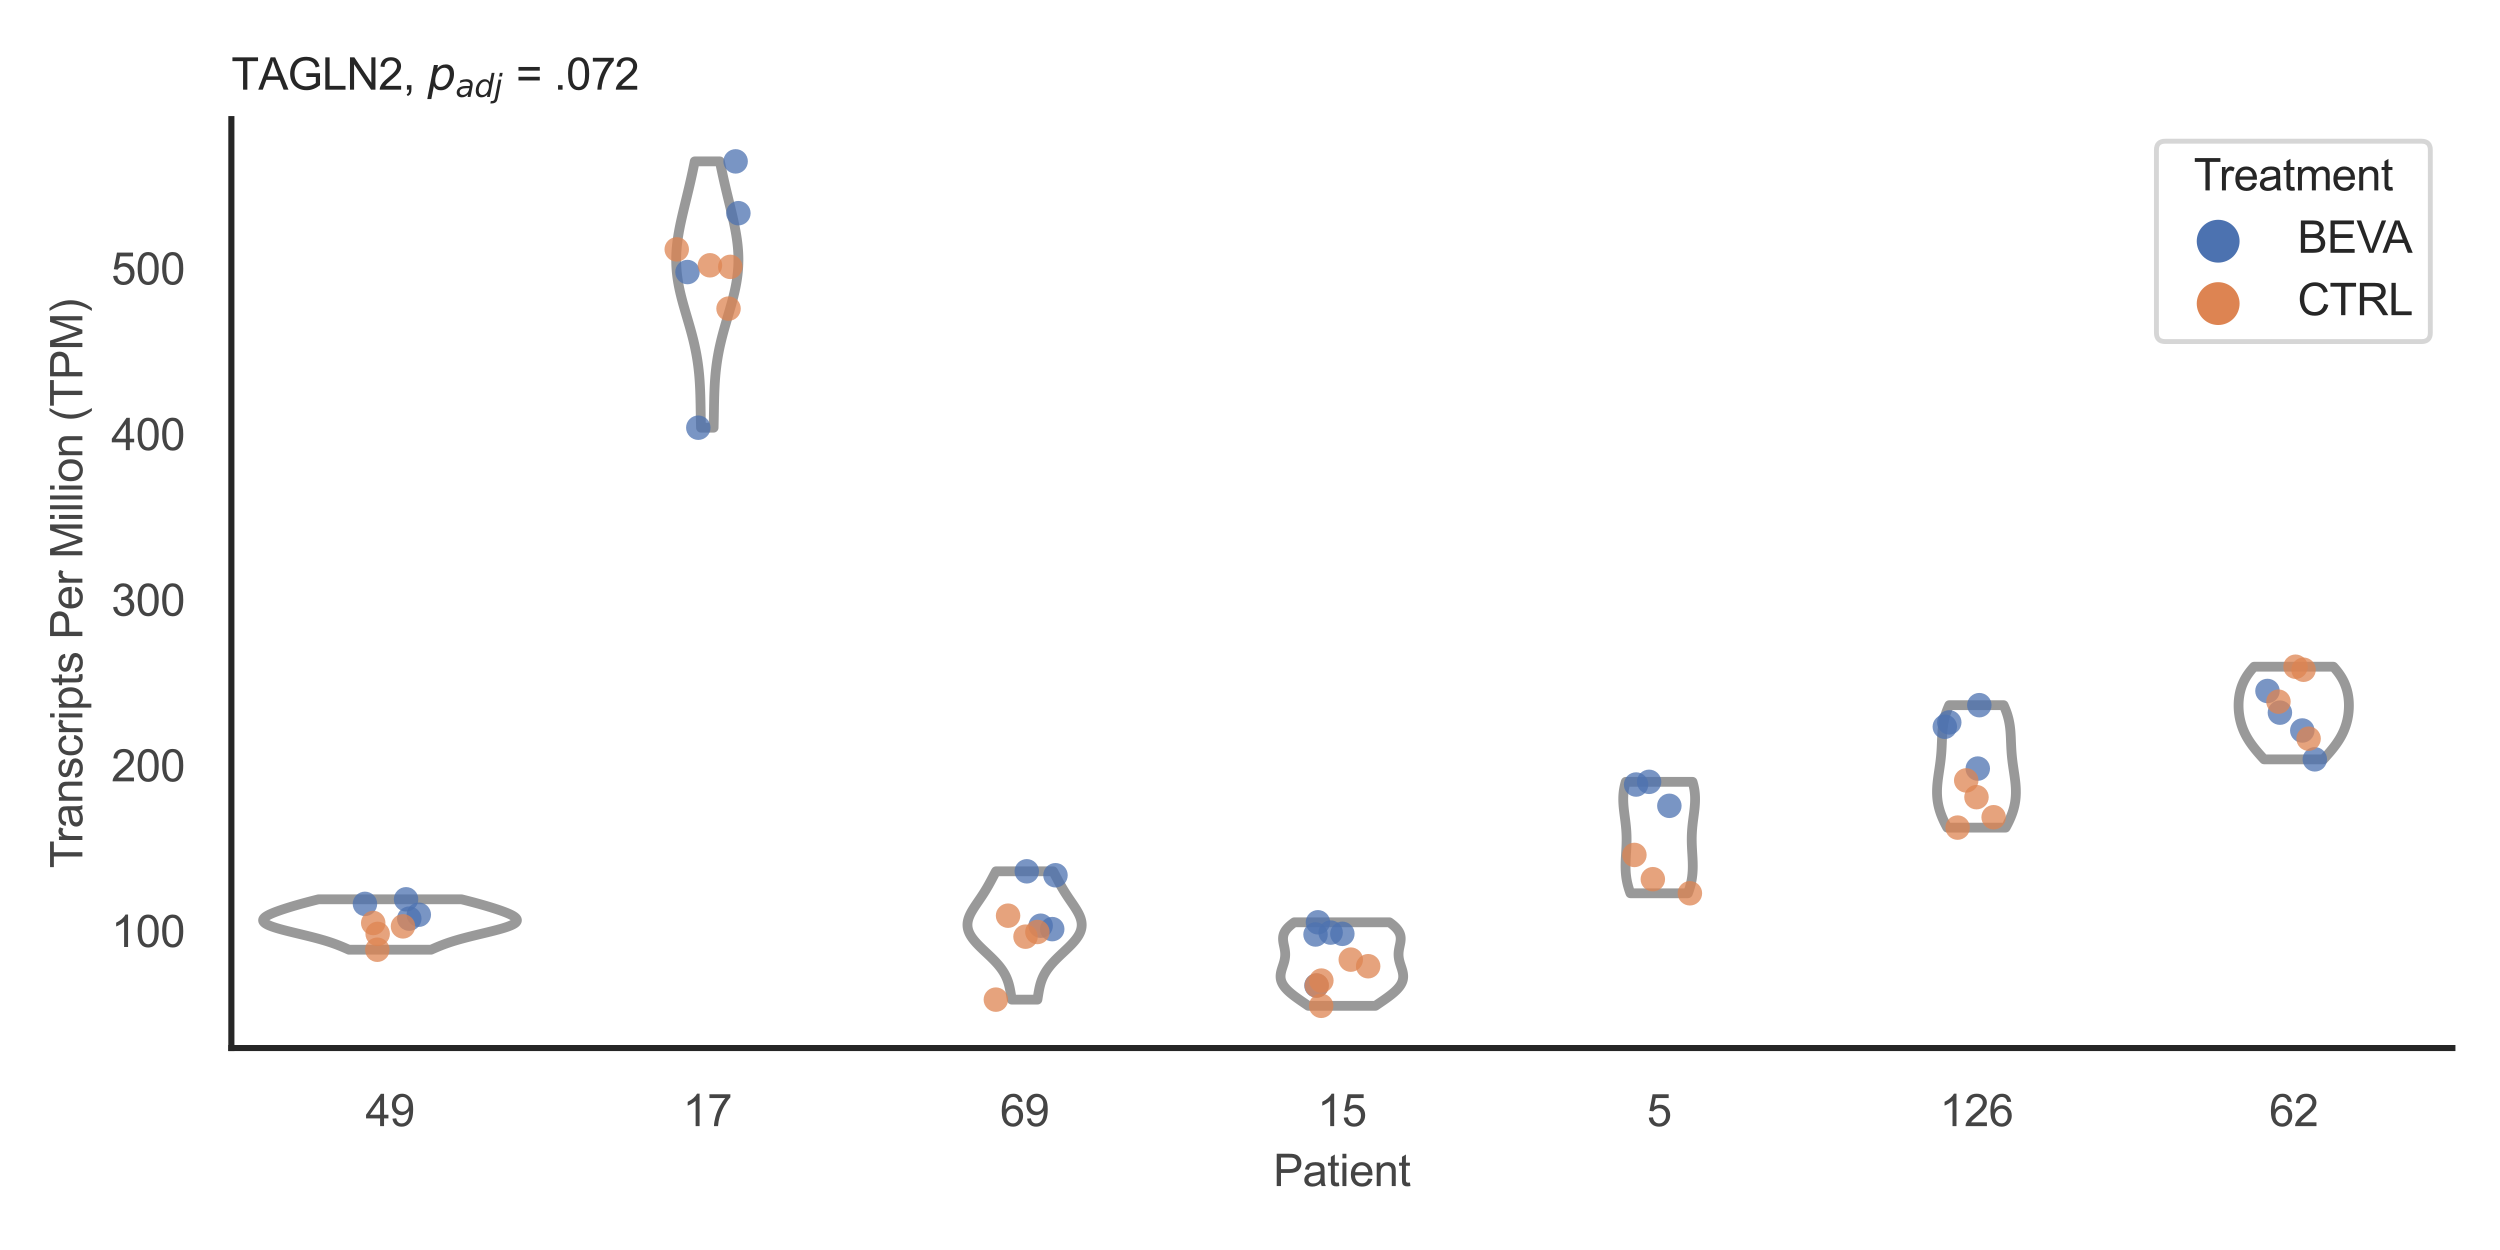 <?xml version="1.0" encoding="utf-8" standalone="no"?>
<!DOCTYPE svg PUBLIC "-//W3C//DTD SVG 1.1//EN"
  "http://www.w3.org/Graphics/SVG/1.1/DTD/svg11.dtd">
<svg xmlns:xlink="http://www.w3.org/1999/xlink" width="510.236pt" height="255.118pt" viewBox="0 0 510.236 255.118" xmlns="http://www.w3.org/2000/svg" version="1.1">
 <defs>
  <style type="text/css">*{stroke-linejoin: round; stroke-linecap: butt}</style>
 </defs>
 <g id="figure_1">
  <g id="patch_1">
   <path d="M 0 255.118 
L 510.236 255.118 
L 510.236 0 
L 0 0 
z
" style="fill: #ffffff"/>
  </g>
  <g id="axes_1">
   <g id="patch_2">
    <path d="M 47.22 213.898 
L 500.516 213.898 
L 500.516 24.32 
L 47.22 24.32 
z
" style="fill: #ffffff"/>
   </g>
   <g id="matplotlib.axis_1">
    <g id="xtick_1">
     <g id="text_1">
      <!-- 49 -->
      <g style="fill: #444444" transform="translate(74.593 229.84)scale(0.09 -0.09)">
       <defs>
        <path id="ArialMT-34" d="M 2069 0 
L 2069 1097 
L 81 1097 
L 81 1613 
L 2172 4581 
L 2631 4581 
L 2631 1613 
L 3250 1613 
L 3250 1097 
L 2631 1097 
L 2631 0 
L 2069 0 
z
M 2069 1613 
L 2069 3678 
L 634 1613 
L 2069 1613 
z
" transform="scale(0.016)"/>
        <path id="ArialMT-39" d="M 350 1059 
L 891 1109 
Q 959 728 1153 556 
Q 1347 384 1650 384 
Q 1909 384 2104 503 
Q 2300 622 2425 820 
Q 2550 1019 2634 1356 
Q 2719 1694 2719 2044 
Q 2719 2081 2716 2156 
Q 2547 1888 2255 1720 
Q 1963 1553 1622 1553 
Q 1053 1553 659 1965 
Q 266 2378 266 3053 
Q 266 3750 677 4175 
Q 1088 4600 1706 4600 
Q 2153 4600 2523 4359 
Q 2894 4119 3086 3673 
Q 3278 3228 3278 2384 
Q 3278 1506 3087 986 
Q 2897 466 2520 194 
Q 2144 -78 1638 -78 
Q 1100 -78 759 220 
Q 419 519 350 1059 
z
M 2653 3081 
Q 2653 3566 2395 3850 
Q 2138 4134 1775 4134 
Q 1400 4134 1122 3828 
Q 844 3522 844 3034 
Q 844 2597 1108 2323 
Q 1372 2050 1759 2050 
Q 2150 2050 2401 2323 
Q 2653 2597 2653 3081 
z
" transform="scale(0.016)"/>
       </defs>
       <use xlink:href="#ArialMT-34"/>
       <use xlink:href="#ArialMT-39" x="55.615"/>
      </g>
     </g>
    </g>
    <g id="xtick_2">
     <g id="text_2">
      <!-- 17 -->
      <g style="fill: #444444" transform="translate(139.35 229.84)scale(0.09 -0.09)">
       <defs>
        <path id="ArialMT-31" d="M 2384 0 
L 1822 0 
L 1822 3584 
Q 1619 3391 1289 3197 
Q 959 3003 697 2906 
L 697 3450 
Q 1169 3672 1522 3987 
Q 1875 4303 2022 4600 
L 2384 4600 
L 2384 0 
z
" transform="scale(0.016)"/>
        <path id="ArialMT-37" d="M 303 3981 
L 303 4522 
L 3269 4522 
L 3269 4084 
Q 2831 3619 2401 2847 
Q 1972 2075 1738 1259 
Q 1569 684 1522 0 
L 944 0 
Q 953 541 1156 1306 
Q 1359 2072 1739 2783 
Q 2119 3494 2547 3981 
L 303 3981 
z
" transform="scale(0.016)"/>
       </defs>
       <use xlink:href="#ArialMT-31"/>
       <use xlink:href="#ArialMT-37" x="55.615"/>
      </g>
     </g>
    </g>
    <g id="xtick_3">
     <g id="text_3">
      <!-- 69 -->
      <g style="fill: #444444" transform="translate(204.107 229.84)scale(0.09 -0.09)">
       <defs>
        <path id="ArialMT-36" d="M 3184 3459 
L 2625 3416 
Q 2550 3747 2413 3897 
Q 2184 4138 1850 4138 
Q 1581 4138 1378 3988 
Q 1113 3794 959 3422 
Q 806 3050 800 2363 
Q 1003 2672 1297 2822 
Q 1591 2972 1913 2972 
Q 2475 2972 2870 2558 
Q 3266 2144 3266 1488 
Q 3266 1056 3080 686 
Q 2894 316 2569 119 
Q 2244 -78 1831 -78 
Q 1128 -78 684 439 
Q 241 956 241 2144 
Q 241 3472 731 4075 
Q 1159 4600 1884 4600 
Q 2425 4600 2770 4297 
Q 3116 3994 3184 3459 
z
M 888 1484 
Q 888 1194 1011 928 
Q 1134 663 1356 523 
Q 1578 384 1822 384 
Q 2178 384 2434 671 
Q 2691 959 2691 1453 
Q 2691 1928 2437 2201 
Q 2184 2475 1800 2475 
Q 1419 2475 1153 2201 
Q 888 1928 888 1484 
z
" transform="scale(0.016)"/>
       </defs>
       <use xlink:href="#ArialMT-36"/>
       <use xlink:href="#ArialMT-39" x="55.615"/>
      </g>
     </g>
    </g>
    <g id="xtick_4">
     <g id="text_4">
      <!-- 15 -->
      <g style="fill: #444444" transform="translate(268.863 229.84)scale(0.09 -0.09)">
       <defs>
        <path id="ArialMT-35" d="M 266 1200 
L 856 1250 
Q 922 819 1161 601 
Q 1400 384 1738 384 
Q 2144 384 2425 690 
Q 2706 997 2706 1503 
Q 2706 1984 2436 2262 
Q 2166 2541 1728 2541 
Q 1456 2541 1237 2417 
Q 1019 2294 894 2097 
L 366 2166 
L 809 4519 
L 3088 4519 
L 3088 3981 
L 1259 3981 
L 1013 2750 
Q 1425 3038 1878 3038 
Q 2478 3038 2890 2622 
Q 3303 2206 3303 1553 
Q 3303 931 2941 478 
Q 2500 -78 1738 -78 
Q 1113 -78 717 272 
Q 322 622 266 1200 
z
" transform="scale(0.016)"/>
       </defs>
       <use xlink:href="#ArialMT-31"/>
       <use xlink:href="#ArialMT-35" x="55.615"/>
      </g>
     </g>
    </g>
    <g id="xtick_5">
     <g id="text_5">
      <!-- 5 -->
      <g style="fill: #444444" transform="translate(336.122 229.84)scale(0.09 -0.09)">
       <use xlink:href="#ArialMT-35"/>
      </g>
     </g>
    </g>
    <g id="xtick_6">
     <g id="text_6">
      <!-- 126 -->
      <g style="fill: #444444" transform="translate(395.874 229.84)scale(0.09 -0.09)">
       <defs>
        <path id="ArialMT-32" d="M 3222 541 
L 3222 0 
L 194 0 
Q 188 203 259 391 
Q 375 700 629 1000 
Q 884 1300 1366 1694 
Q 2113 2306 2375 2664 
Q 2638 3022 2638 3341 
Q 2638 3675 2398 3904 
Q 2159 4134 1775 4134 
Q 1369 4134 1125 3890 
Q 881 3647 878 3216 
L 300 3275 
Q 359 3922 746 4261 
Q 1134 4600 1788 4600 
Q 2447 4600 2831 4234 
Q 3216 3869 3216 3328 
Q 3216 3053 3103 2787 
Q 2991 2522 2730 2228 
Q 2469 1934 1863 1422 
Q 1356 997 1212 845 
Q 1069 694 975 541 
L 3222 541 
z
" transform="scale(0.016)"/>
       </defs>
       <use xlink:href="#ArialMT-31"/>
       <use xlink:href="#ArialMT-32" x="55.615"/>
       <use xlink:href="#ArialMT-36" x="111.23"/>
      </g>
     </g>
    </g>
    <g id="xtick_7">
     <g id="text_7">
      <!-- 62 -->
      <g style="fill: #444444" transform="translate(463.133 229.84)scale(0.09 -0.09)">
       <use xlink:href="#ArialMT-36"/>
       <use xlink:href="#ArialMT-32" x="55.615"/>
      </g>
     </g>
    </g>
    <g id="text_8">
     <!-- Patient -->
     <g style="fill: #444444" transform="translate(259.859 242.071)scale(0.09 -0.09)">
      <defs>
       <path id="ArialMT-50" d="M 494 0 
L 494 4581 
L 2222 4581 
Q 2678 4581 2919 4538 
Q 3256 4481 3484 4323 
Q 3713 4166 3852 3881 
Q 3991 3597 3991 3256 
Q 3991 2672 3619 2267 
Q 3247 1863 2275 1863 
L 1100 1863 
L 1100 0 
L 494 0 
z
M 1100 2403 
L 2284 2403 
Q 2872 2403 3119 2622 
Q 3366 2841 3366 3238 
Q 3366 3525 3220 3729 
Q 3075 3934 2838 4000 
Q 2684 4041 2272 4041 
L 1100 4041 
L 1100 2403 
z
" transform="scale(0.016)"/>
       <path id="ArialMT-61" d="M 2588 409 
Q 2275 144 1986 34 
Q 1697 -75 1366 -75 
Q 819 -75 525 192 
Q 231 459 231 875 
Q 231 1119 342 1320 
Q 453 1522 633 1644 
Q 813 1766 1038 1828 
Q 1203 1872 1538 1913 
Q 2219 1994 2541 2106 
Q 2544 2222 2544 2253 
Q 2544 2597 2384 2738 
Q 2169 2928 1744 2928 
Q 1347 2928 1158 2789 
Q 969 2650 878 2297 
L 328 2372 
Q 403 2725 575 2942 
Q 747 3159 1072 3276 
Q 1397 3394 1825 3394 
Q 2250 3394 2515 3294 
Q 2781 3194 2906 3042 
Q 3031 2891 3081 2659 
Q 3109 2516 3109 2141 
L 3109 1391 
Q 3109 606 3145 398 
Q 3181 191 3288 0 
L 2700 0 
Q 2613 175 2588 409 
z
M 2541 1666 
Q 2234 1541 1622 1453 
Q 1275 1403 1131 1340 
Q 988 1278 909 1158 
Q 831 1038 831 891 
Q 831 666 1001 516 
Q 1172 366 1500 366 
Q 1825 366 2078 508 
Q 2331 650 2450 897 
Q 2541 1088 2541 1459 
L 2541 1666 
z
" transform="scale(0.016)"/>
       <path id="ArialMT-74" d="M 1650 503 
L 1731 6 
Q 1494 -44 1306 -44 
Q 1000 -44 831 53 
Q 663 150 594 308 
Q 525 466 525 972 
L 525 2881 
L 113 2881 
L 113 3319 
L 525 3319 
L 525 4141 
L 1084 4478 
L 1084 3319 
L 1650 3319 
L 1650 2881 
L 1084 2881 
L 1084 941 
Q 1084 700 1114 631 
Q 1144 563 1211 522 
Q 1278 481 1403 481 
Q 1497 481 1650 503 
z
" transform="scale(0.016)"/>
       <path id="ArialMT-69" d="M 425 3934 
L 425 4581 
L 988 4581 
L 988 3934 
L 425 3934 
z
M 425 0 
L 425 3319 
L 988 3319 
L 988 0 
L 425 0 
z
" transform="scale(0.016)"/>
       <path id="ArialMT-65" d="M 2694 1069 
L 3275 997 
Q 3138 488 2766 206 
Q 2394 -75 1816 -75 
Q 1088 -75 661 373 
Q 234 822 234 1631 
Q 234 2469 665 2931 
Q 1097 3394 1784 3394 
Q 2450 3394 2872 2941 
Q 3294 2488 3294 1666 
Q 3294 1616 3291 1516 
L 816 1516 
Q 847 969 1125 678 
Q 1403 388 1819 388 
Q 2128 388 2347 550 
Q 2566 713 2694 1069 
z
M 847 1978 
L 2700 1978 
Q 2663 2397 2488 2606 
Q 2219 2931 1791 2931 
Q 1403 2931 1139 2672 
Q 875 2413 847 1978 
z
" transform="scale(0.016)"/>
       <path id="ArialMT-6e" d="M 422 0 
L 422 3319 
L 928 3319 
L 928 2847 
Q 1294 3394 1984 3394 
Q 2284 3394 2536 3286 
Q 2788 3178 2913 3003 
Q 3038 2828 3088 2588 
Q 3119 2431 3119 2041 
L 3119 0 
L 2556 0 
L 2556 2019 
Q 2556 2363 2490 2533 
Q 2425 2703 2258 2804 
Q 2091 2906 1866 2906 
Q 1506 2906 1245 2678 
Q 984 2450 984 1813 
L 984 0 
L 422 0 
z
" transform="scale(0.016)"/>
      </defs>
      <use xlink:href="#ArialMT-50"/>
      <use xlink:href="#ArialMT-61" x="66.699"/>
      <use xlink:href="#ArialMT-74" x="122.314"/>
      <use xlink:href="#ArialMT-69" x="150.098"/>
      <use xlink:href="#ArialMT-65" x="172.314"/>
      <use xlink:href="#ArialMT-6e" x="227.93"/>
      <use xlink:href="#ArialMT-74" x="283.545"/>
     </g>
    </g>
   </g>
   <g id="matplotlib.axis_2">
    <g id="ytick_1">
     <g id="text_9">
      <!-- 100 -->
      <g style="fill: #444444" transform="translate(22.705 193.275)scale(0.09 -0.09)">
       <defs>
        <path id="ArialMT-30" d="M 266 2259 
Q 266 3072 433 3567 
Q 600 4063 929 4331 
Q 1259 4600 1759 4600 
Q 2128 4600 2406 4451 
Q 2684 4303 2865 4023 
Q 3047 3744 3150 3342 
Q 3253 2941 3253 2259 
Q 3253 1453 3087 958 
Q 2922 463 2592 192 
Q 2263 -78 1759 -78 
Q 1097 -78 719 397 
Q 266 969 266 2259 
z
M 844 2259 
Q 844 1131 1108 757 
Q 1372 384 1759 384 
Q 2147 384 2411 759 
Q 2675 1134 2675 2259 
Q 2675 3391 2411 3762 
Q 2147 4134 1753 4134 
Q 1366 4134 1134 3806 
Q 844 3388 844 2259 
z
" transform="scale(0.016)"/>
       </defs>
       <use xlink:href="#ArialMT-31"/>
       <use xlink:href="#ArialMT-30" x="55.615"/>
       <use xlink:href="#ArialMT-30" x="111.23"/>
      </g>
     </g>
    </g>
    <g id="ytick_2">
     <g id="text_10">
      <!-- 200 -->
      <g style="fill: #444444" transform="translate(22.705 159.471)scale(0.09 -0.09)">
       <use xlink:href="#ArialMT-32"/>
       <use xlink:href="#ArialMT-30" x="55.615"/>
       <use xlink:href="#ArialMT-30" x="111.23"/>
      </g>
     </g>
    </g>
    <g id="ytick_3">
     <g id="text_11">
      <!-- 300 -->
      <g style="fill: #444444" transform="translate(22.705 125.667)scale(0.09 -0.09)">
       <defs>
        <path id="ArialMT-33" d="M 269 1209 
L 831 1284 
Q 928 806 1161 595 
Q 1394 384 1728 384 
Q 2125 384 2398 659 
Q 2672 934 2672 1341 
Q 2672 1728 2419 1979 
Q 2166 2231 1775 2231 
Q 1616 2231 1378 2169 
L 1441 2663 
Q 1497 2656 1531 2656 
Q 1891 2656 2178 2843 
Q 2466 3031 2466 3422 
Q 2466 3731 2256 3934 
Q 2047 4138 1716 4138 
Q 1388 4138 1169 3931 
Q 950 3725 888 3313 
L 325 3413 
Q 428 3978 793 4289 
Q 1159 4600 1703 4600 
Q 2078 4600 2393 4439 
Q 2709 4278 2876 4000 
Q 3044 3722 3044 3409 
Q 3044 3113 2884 2869 
Q 2725 2625 2413 2481 
Q 2819 2388 3044 2092 
Q 3269 1797 3269 1353 
Q 3269 753 2831 336 
Q 2394 -81 1725 -81 
Q 1122 -81 723 278 
Q 325 638 269 1209 
z
" transform="scale(0.016)"/>
       </defs>
       <use xlink:href="#ArialMT-33"/>
       <use xlink:href="#ArialMT-30" x="55.615"/>
       <use xlink:href="#ArialMT-30" x="111.23"/>
      </g>
     </g>
    </g>
    <g id="ytick_4">
     <g id="text_12">
      <!-- 400 -->
      <g style="fill: #444444" transform="translate(22.705 91.863)scale(0.09 -0.09)">
       <use xlink:href="#ArialMT-34"/>
       <use xlink:href="#ArialMT-30" x="55.615"/>
       <use xlink:href="#ArialMT-30" x="111.23"/>
      </g>
     </g>
    </g>
    <g id="ytick_5">
     <g id="text_13">
      <!-- 500 -->
      <g style="fill: #444444" transform="translate(22.705 58.059)scale(0.09 -0.09)">
       <use xlink:href="#ArialMT-35"/>
       <use xlink:href="#ArialMT-30" x="55.615"/>
       <use xlink:href="#ArialMT-30" x="111.23"/>
      </g>
     </g>
    </g>
    <g id="text_14">
     <!-- Transcripts Per Million (TPM) -->
     <g style="fill: #444444" transform="translate(16.811 177.194)rotate(-90)scale(0.09 -0.09)">
      <defs>
       <path id="ArialMT-54" d="M 1659 0 
L 1659 4041 
L 150 4041 
L 150 4581 
L 3781 4581 
L 3781 4041 
L 2266 4041 
L 2266 0 
L 1659 0 
z
" transform="scale(0.016)"/>
       <path id="ArialMT-72" d="M 416 0 
L 416 3319 
L 922 3319 
L 922 2816 
Q 1116 3169 1280 3281 
Q 1444 3394 1641 3394 
Q 1925 3394 2219 3213 
L 2025 2691 
Q 1819 2813 1613 2813 
Q 1428 2813 1281 2702 
Q 1134 2591 1072 2394 
Q 978 2094 978 1738 
L 978 0 
L 416 0 
z
" transform="scale(0.016)"/>
       <path id="ArialMT-73" d="M 197 991 
L 753 1078 
Q 800 744 1014 566 
Q 1228 388 1613 388 
Q 2000 388 2187 545 
Q 2375 703 2375 916 
Q 2375 1106 2209 1216 
Q 2094 1291 1634 1406 
Q 1016 1563 777 1677 
Q 538 1791 414 1992 
Q 291 2194 291 2438 
Q 291 2659 392 2848 
Q 494 3038 669 3163 
Q 800 3259 1026 3326 
Q 1253 3394 1513 3394 
Q 1903 3394 2198 3281 
Q 2494 3169 2634 2976 
Q 2775 2784 2828 2463 
L 2278 2388 
Q 2241 2644 2061 2787 
Q 1881 2931 1553 2931 
Q 1166 2931 1000 2803 
Q 834 2675 834 2503 
Q 834 2394 903 2306 
Q 972 2216 1119 2156 
Q 1203 2125 1616 2013 
Q 2213 1853 2448 1751 
Q 2684 1650 2818 1456 
Q 2953 1263 2953 975 
Q 2953 694 2789 445 
Q 2625 197 2315 61 
Q 2006 -75 1616 -75 
Q 969 -75 630 194 
Q 291 463 197 991 
z
" transform="scale(0.016)"/>
       <path id="ArialMT-63" d="M 2588 1216 
L 3141 1144 
Q 3050 572 2676 248 
Q 2303 -75 1759 -75 
Q 1078 -75 664 370 
Q 250 816 250 1647 
Q 250 2184 428 2587 
Q 606 2991 970 3192 
Q 1334 3394 1763 3394 
Q 2303 3394 2647 3120 
Q 2991 2847 3088 2344 
L 2541 2259 
Q 2463 2594 2264 2762 
Q 2066 2931 1784 2931 
Q 1359 2931 1093 2626 
Q 828 2322 828 1663 
Q 828 994 1084 691 
Q 1341 388 1753 388 
Q 2084 388 2306 591 
Q 2528 794 2588 1216 
z
" transform="scale(0.016)"/>
       <path id="ArialMT-70" d="M 422 -1272 
L 422 3319 
L 934 3319 
L 934 2888 
Q 1116 3141 1344 3267 
Q 1572 3394 1897 3394 
Q 2322 3394 2647 3175 
Q 2972 2956 3137 2557 
Q 3303 2159 3303 1684 
Q 3303 1175 3120 767 
Q 2938 359 2589 142 
Q 2241 -75 1856 -75 
Q 1575 -75 1351 44 
Q 1128 163 984 344 
L 984 -1272 
L 422 -1272 
z
M 931 1641 
Q 931 1000 1190 694 
Q 1450 388 1819 388 
Q 2194 388 2461 705 
Q 2728 1022 2728 1688 
Q 2728 2322 2467 2637 
Q 2206 2953 1844 2953 
Q 1484 2953 1207 2617 
Q 931 2281 931 1641 
z
" transform="scale(0.016)"/>
       <path id="ArialMT-20" transform="scale(0.016)"/>
       <path id="ArialMT-4d" d="M 475 0 
L 475 4581 
L 1388 4581 
L 2472 1338 
Q 2622 884 2691 659 
Q 2769 909 2934 1394 
L 4031 4581 
L 4847 4581 
L 4847 0 
L 4263 0 
L 4263 3834 
L 2931 0 
L 2384 0 
L 1059 3900 
L 1059 0 
L 475 0 
z
" transform="scale(0.016)"/>
       <path id="ArialMT-6c" d="M 409 0 
L 409 4581 
L 972 4581 
L 972 0 
L 409 0 
z
" transform="scale(0.016)"/>
       <path id="ArialMT-6f" d="M 213 1659 
Q 213 2581 725 3025 
Q 1153 3394 1769 3394 
Q 2453 3394 2887 2945 
Q 3322 2497 3322 1706 
Q 3322 1066 3130 698 
Q 2938 331 2570 128 
Q 2203 -75 1769 -75 
Q 1072 -75 642 372 
Q 213 819 213 1659 
z
M 791 1659 
Q 791 1022 1069 705 
Q 1347 388 1769 388 
Q 2188 388 2466 706 
Q 2744 1025 2744 1678 
Q 2744 2294 2464 2611 
Q 2184 2928 1769 2928 
Q 1347 2928 1069 2612 
Q 791 2297 791 1659 
z
" transform="scale(0.016)"/>
       <path id="ArialMT-28" d="M 1497 -1347 
Q 1031 -759 709 28 
Q 388 816 388 1659 
Q 388 2403 628 3084 
Q 909 3875 1497 4659 
L 1900 4659 
Q 1522 4009 1400 3731 
Q 1209 3300 1100 2831 
Q 966 2247 966 1656 
Q 966 153 1900 -1347 
L 1497 -1347 
z
" transform="scale(0.016)"/>
       <path id="ArialMT-29" d="M 791 -1347 
L 388 -1347 
Q 1322 153 1322 1656 
Q 1322 2244 1188 2822 
Q 1081 3291 891 3722 
Q 769 4003 388 4659 
L 791 4659 
Q 1378 3875 1659 3084 
Q 1900 2403 1900 1659 
Q 1900 816 1576 28 
Q 1253 -759 791 -1347 
z
" transform="scale(0.016)"/>
      </defs>
      <use xlink:href="#ArialMT-54"/>
      <use xlink:href="#ArialMT-72" x="57.334"/>
      <use xlink:href="#ArialMT-61" x="90.635"/>
      <use xlink:href="#ArialMT-6e" x="146.25"/>
      <use xlink:href="#ArialMT-73" x="201.865"/>
      <use xlink:href="#ArialMT-63" x="251.865"/>
      <use xlink:href="#ArialMT-72" x="301.865"/>
      <use xlink:href="#ArialMT-69" x="335.166"/>
      <use xlink:href="#ArialMT-70" x="357.383"/>
      <use xlink:href="#ArialMT-74" x="412.998"/>
      <use xlink:href="#ArialMT-73" x="440.781"/>
      <use xlink:href="#ArialMT-20" x="490.781"/>
      <use xlink:href="#ArialMT-50" x="518.564"/>
      <use xlink:href="#ArialMT-65" x="585.264"/>
      <use xlink:href="#ArialMT-72" x="640.879"/>
      <use xlink:href="#ArialMT-20" x="674.18"/>
      <use xlink:href="#ArialMT-4d" x="701.963"/>
      <use xlink:href="#ArialMT-69" x="785.264"/>
      <use xlink:href="#ArialMT-6c" x="807.48"/>
      <use xlink:href="#ArialMT-6c" x="829.697"/>
      <use xlink:href="#ArialMT-69" x="851.914"/>
      <use xlink:href="#ArialMT-6f" x="874.131"/>
      <use xlink:href="#ArialMT-6e" x="929.746"/>
      <use xlink:href="#ArialMT-20" x="985.361"/>
      <use xlink:href="#ArialMT-28" x="1013.145"/>
      <use xlink:href="#ArialMT-54" x="1046.445"/>
      <use xlink:href="#ArialMT-50" x="1107.529"/>
      <use xlink:href="#ArialMT-4d" x="1174.229"/>
      <use xlink:href="#ArialMT-29" x="1257.529"/>
     </g>
    </g>
   </g>
   <g id="PolyCollection_1">
    <defs>
     <path id="mf81a1436b4" d="M 87.973 -61.283 
L 71.224 -61.283 
L 70.992 -61.387 
L 70.758 -61.49 
L 70.521 -61.594 
L 70.282 -61.698 
L 70.038 -61.802 
L 69.791 -61.906 
L 69.538 -62.01 
L 69.28 -62.114 
L 69.017 -62.218 
L 68.746 -62.322 
L 68.468 -62.426 
L 68.183 -62.53 
L 67.889 -62.634 
L 67.586 -62.738 
L 67.275 -62.842 
L 66.954 -62.946 
L 66.624 -63.05 
L 66.283 -63.154 
L 65.933 -63.257 
L 65.574 -63.361 
L 65.205 -63.465 
L 64.826 -63.569 
L 64.439 -63.673 
L 64.043 -63.777 
L 63.639 -63.881 
L 63.229 -63.985 
L 62.812 -64.089 
L 62.39 -64.193 
L 61.964 -64.297 
L 61.535 -64.401 
L 61.104 -64.505 
L 60.672 -64.609 
L 60.241 -64.713 
L 59.812 -64.817 
L 59.387 -64.921 
L 58.967 -65.024 
L 58.554 -65.128 
L 58.149 -65.232 
L 57.754 -65.336 
L 57.37 -65.44 
L 56.999 -65.544 
L 56.642 -65.648 
L 56.301 -65.752 
L 55.976 -65.856 
L 55.669 -65.96 
L 55.382 -66.064 
L 55.115 -66.168 
L 54.869 -66.272 
L 54.645 -66.376 
L 54.444 -66.48 
L 54.267 -66.584 
L 54.113 -66.688 
L 53.983 -66.791 
L 53.877 -66.895 
L 53.795 -66.999 
L 53.738 -67.103 
L 53.705 -67.207 
L 53.696 -67.311 
L 53.709 -67.415 
L 53.746 -67.519 
L 53.805 -67.623 
L 53.885 -67.727 
L 53.986 -67.831 
L 54.106 -67.935 
L 54.245 -68.039 
L 54.402 -68.143 
L 54.577 -68.247 
L 54.767 -68.351 
L 54.972 -68.455 
L 55.191 -68.559 
L 55.423 -68.662 
L 55.667 -68.766 
L 55.922 -68.87 
L 56.188 -68.974 
L 56.463 -69.078 
L 56.747 -69.182 
L 57.04 -69.286 
L 57.34 -69.39 
L 57.647 -69.494 
L 57.962 -69.598 
L 58.282 -69.702 
L 58.609 -69.806 
L 58.941 -69.91 
L 59.279 -70.014 
L 59.623 -70.118 
L 59.972 -70.222 
L 60.327 -70.326 
L 60.687 -70.429 
L 61.052 -70.533 
L 61.423 -70.637 
L 61.799 -70.741 
L 62.181 -70.845 
L 62.568 -70.949 
L 62.961 -71.053 
L 63.358 -71.157 
L 63.761 -71.261 
L 64.169 -71.365 
L 64.582 -71.469 
L 64.999 -71.573 
L 94.198 -71.573 
L 94.198 -71.573 
L 94.615 -71.469 
L 95.028 -71.365 
L 95.435 -71.261 
L 95.838 -71.157 
L 96.236 -71.053 
L 96.629 -70.949 
L 97.016 -70.845 
L 97.397 -70.741 
L 97.774 -70.637 
L 98.145 -70.533 
L 98.51 -70.429 
L 98.87 -70.326 
L 99.225 -70.222 
L 99.574 -70.118 
L 99.917 -70.014 
L 100.256 -69.91 
L 100.588 -69.806 
L 100.915 -69.702 
L 101.235 -69.598 
L 101.549 -69.494 
L 101.856 -69.39 
L 102.157 -69.286 
L 102.449 -69.182 
L 102.733 -69.078 
L 103.009 -68.974 
L 103.274 -68.87 
L 103.53 -68.766 
L 103.774 -68.662 
L 104.006 -68.559 
L 104.225 -68.455 
L 104.43 -68.351 
L 104.62 -68.247 
L 104.794 -68.143 
L 104.951 -68.039 
L 105.091 -67.935 
L 105.211 -67.831 
L 105.312 -67.727 
L 105.392 -67.623 
L 105.451 -67.519 
L 105.487 -67.415 
L 105.501 -67.311 
L 105.491 -67.207 
L 105.458 -67.103 
L 105.401 -66.999 
L 105.32 -66.895 
L 105.214 -66.791 
L 105.084 -66.688 
L 104.93 -66.584 
L 104.752 -66.48 
L 104.551 -66.376 
L 104.327 -66.272 
L 104.081 -66.168 
L 103.814 -66.064 
L 103.527 -65.96 
L 103.221 -65.856 
L 102.896 -65.752 
L 102.555 -65.648 
L 102.197 -65.544 
L 101.826 -65.44 
L 101.442 -65.336 
L 101.047 -65.232 
L 100.642 -65.128 
L 100.229 -65.024 
L 99.809 -64.921 
L 99.384 -64.817 
L 98.956 -64.713 
L 98.525 -64.609 
L 98.093 -64.505 
L 97.662 -64.401 
L 97.233 -64.297 
L 96.806 -64.193 
L 96.384 -64.089 
L 95.968 -63.985 
L 95.557 -63.881 
L 95.154 -63.777 
L 94.758 -63.673 
L 94.371 -63.569 
L 93.992 -63.465 
L 93.623 -63.361 
L 93.263 -63.257 
L 92.913 -63.154 
L 92.573 -63.05 
L 92.242 -62.946 
L 91.922 -62.842 
L 91.61 -62.738 
L 91.308 -62.634 
L 91.014 -62.53 
L 90.728 -62.426 
L 90.451 -62.322 
L 90.18 -62.218 
L 89.916 -62.114 
L 89.658 -62.01 
L 89.406 -61.906 
L 89.158 -61.802 
L 88.915 -61.698 
L 88.675 -61.594 
L 88.439 -61.49 
L 88.205 -61.387 
L 87.973 -61.283 
z
" style="stroke: #999999; stroke-width: 2"/>
    </defs>
    <g clip-path="url(#paf484da4a5)">
     <use xlink:href="#mf81a1436b4" x="0" y="255.118" style="fill: #ffffff; stroke: #999999; stroke-width: 2"/>
    </g>
   </g>
   <g id="PolyCollection_2">
    <defs>
     <path id="mebf0da01d2" d="M 145.641 -167.828 
L 143.069 -167.828 
L 143.055 -168.377 
L 143.043 -168.926 
L 143.032 -169.475 
L 143.021 -170.024 
L 143.012 -170.573 
L 143.003 -171.122 
L 142.993 -171.671 
L 142.984 -172.22 
L 142.973 -172.769 
L 142.962 -173.318 
L 142.948 -173.867 
L 142.933 -174.416 
L 142.914 -174.965 
L 142.893 -175.514 
L 142.868 -176.063 
L 142.84 -176.612 
L 142.807 -177.161 
L 142.769 -177.711 
L 142.726 -178.26 
L 142.677 -178.809 
L 142.622 -179.358 
L 142.561 -179.907 
L 142.494 -180.456 
L 142.419 -181.005 
L 142.338 -181.554 
L 142.25 -182.103 
L 142.156 -182.652 
L 142.054 -183.201 
L 141.945 -183.75 
L 141.829 -184.299 
L 141.707 -184.848 
L 141.579 -185.397 
L 141.445 -185.946 
L 141.305 -186.495 
L 141.161 -187.044 
L 141.011 -187.593 
L 140.859 -188.142 
L 140.702 -188.691 
L 140.544 -189.24 
L 140.383 -189.789 
L 140.221 -190.338 
L 140.06 -190.887 
L 139.898 -191.436 
L 139.739 -191.985 
L 139.582 -192.534 
L 139.427 -193.083 
L 139.277 -193.632 
L 139.132 -194.181 
L 138.993 -194.73 
L 138.861 -195.279 
L 138.735 -195.828 
L 138.618 -196.377 
L 138.509 -196.926 
L 138.41 -197.475 
L 138.321 -198.024 
L 138.242 -198.573 
L 138.174 -199.122 
L 138.117 -199.671 
L 138.072 -200.22 
L 138.038 -200.769 
L 138.015 -201.318 
L 138.004 -201.867 
L 138.005 -202.416 
L 138.017 -202.965 
L 138.04 -203.514 
L 138.075 -204.063 
L 138.119 -204.612 
L 138.174 -205.161 
L 138.238 -205.71 
L 138.311 -206.259 
L 138.392 -206.808 
L 138.482 -207.357 
L 138.578 -207.906 
L 138.681 -208.455 
L 138.79 -209.005 
L 138.904 -209.554 
L 139.023 -210.103 
L 139.146 -210.652 
L 139.271 -211.201 
L 139.4 -211.75 
L 139.53 -212.299 
L 139.662 -212.848 
L 139.795 -213.397 
L 139.929 -213.946 
L 140.063 -214.495 
L 140.196 -215.044 
L 140.328 -215.593 
L 140.46 -216.142 
L 140.59 -216.691 
L 140.719 -217.24 
L 140.846 -217.789 
L 140.972 -218.338 
L 141.095 -218.887 
L 141.216 -219.436 
L 141.335 -219.985 
L 141.452 -220.534 
L 141.566 -221.083 
L 141.678 -221.632 
L 141.788 -222.181 
L 146.922 -222.181 
L 146.922 -222.181 
L 147.032 -221.632 
L 147.144 -221.083 
L 147.258 -220.534 
L 147.375 -219.985 
L 147.494 -219.436 
L 147.615 -218.887 
L 147.738 -218.338 
L 147.863 -217.789 
L 147.991 -217.24 
L 148.119 -216.691 
L 148.25 -216.142 
L 148.381 -215.593 
L 148.514 -215.044 
L 148.647 -214.495 
L 148.781 -213.946 
L 148.914 -213.397 
L 149.047 -212.848 
L 149.179 -212.299 
L 149.31 -211.75 
L 149.438 -211.201 
L 149.564 -210.652 
L 149.687 -210.103 
L 149.805 -209.554 
L 149.92 -209.005 
L 150.028 -208.455 
L 150.132 -207.906 
L 150.228 -207.357 
L 150.317 -206.808 
L 150.399 -206.259 
L 150.472 -205.71 
L 150.536 -205.161 
L 150.591 -204.612 
L 150.635 -204.063 
L 150.669 -203.514 
L 150.693 -202.965 
L 150.705 -202.416 
L 150.705 -201.867 
L 150.695 -201.318 
L 150.672 -200.769 
L 150.638 -200.22 
L 150.593 -199.671 
L 150.536 -199.122 
L 150.468 -198.573 
L 150.389 -198.024 
L 150.299 -197.475 
L 150.2 -196.926 
L 150.092 -196.377 
L 149.975 -195.828 
L 149.849 -195.279 
L 149.717 -194.73 
L 149.577 -194.181 
L 149.432 -193.632 
L 149.282 -193.083 
L 149.128 -192.534 
L 148.971 -191.985 
L 148.811 -191.436 
L 148.65 -190.887 
L 148.488 -190.338 
L 148.327 -189.789 
L 148.166 -189.24 
L 148.008 -188.691 
L 147.851 -188.142 
L 147.698 -187.593 
L 147.549 -187.044 
L 147.405 -186.495 
L 147.265 -185.946 
L 147.131 -185.397 
L 147.002 -184.848 
L 146.88 -184.299 
L 146.765 -183.75 
L 146.656 -183.201 
L 146.554 -182.652 
L 146.459 -182.103 
L 146.371 -181.554 
L 146.29 -181.005 
L 146.216 -180.456 
L 146.149 -179.907 
L 146.088 -179.358 
L 146.033 -178.809 
L 145.984 -178.26 
L 145.941 -177.711 
L 145.903 -177.161 
L 145.87 -176.612 
L 145.841 -176.063 
L 145.817 -175.514 
L 145.795 -174.965 
L 145.777 -174.416 
L 145.762 -173.867 
L 145.748 -173.318 
L 145.737 -172.769 
L 145.726 -172.22 
L 145.716 -171.671 
L 145.707 -171.122 
L 145.698 -170.573 
L 145.688 -170.024 
L 145.678 -169.475 
L 145.667 -168.926 
L 145.655 -168.377 
L 145.641 -167.828 
z
" style="stroke: #999999; stroke-width: 2"/>
    </defs>
    <g clip-path="url(#paf484da4a5)">
     <use xlink:href="#mebf0da01d2" x="0" y="255.118" style="fill: #ffffff; stroke: #999999; stroke-width: 2"/>
    </g>
   </g>
   <g id="PolyCollection_3">
    <defs>
     <path id="ma47c98d80b" d="M 211.732 -51.099 
L 206.491 -51.099 
L 206.448 -51.364 
L 206.406 -51.628 
L 206.363 -51.893 
L 206.32 -52.157 
L 206.276 -52.422 
L 206.23 -52.686 
L 206.182 -52.951 
L 206.131 -53.215 
L 206.076 -53.48 
L 206.016 -53.744 
L 205.951 -54.009 
L 205.88 -54.273 
L 205.802 -54.538 
L 205.717 -54.803 
L 205.623 -55.067 
L 205.521 -55.332 
L 205.409 -55.596 
L 205.287 -55.861 
L 205.155 -56.125 
L 205.012 -56.39 
L 204.858 -56.654 
L 204.693 -56.919 
L 204.516 -57.183 
L 204.328 -57.448 
L 204.129 -57.713 
L 203.918 -57.977 
L 203.697 -58.242 
L 203.466 -58.506 
L 203.225 -58.771 
L 202.975 -59.035 
L 202.718 -59.3 
L 202.453 -59.564 
L 202.182 -59.829 
L 201.907 -60.093 
L 201.628 -60.358 
L 201.348 -60.622 
L 201.066 -60.887 
L 200.785 -61.152 
L 200.507 -61.416 
L 200.232 -61.681 
L 199.963 -61.945 
L 199.701 -62.21 
L 199.448 -62.474 
L 199.204 -62.739 
L 198.972 -63.003 
L 198.752 -63.268 
L 198.547 -63.532 
L 198.357 -63.797 
L 198.183 -64.062 
L 198.026 -64.326 
L 197.887 -64.591 
L 197.767 -64.855 
L 197.666 -65.12 
L 197.584 -65.384 
L 197.523 -65.649 
L 197.48 -65.913 
L 197.458 -66.178 
L 197.454 -66.442 
L 197.47 -66.707 
L 197.504 -66.972 
L 197.555 -67.236 
L 197.623 -67.501 
L 197.706 -67.765 
L 197.805 -68.03 
L 197.917 -68.294 
L 198.041 -68.559 
L 198.176 -68.823 
L 198.322 -69.088 
L 198.476 -69.352 
L 198.637 -69.617 
L 198.805 -69.881 
L 198.977 -70.146 
L 199.153 -70.411 
L 199.332 -70.675 
L 199.513 -70.94 
L 199.694 -71.204 
L 199.875 -71.469 
L 200.054 -71.733 
L 200.233 -71.998 
L 200.409 -72.262 
L 200.582 -72.527 
L 200.753 -72.791 
L 200.92 -73.056 
L 201.084 -73.321 
L 201.244 -73.585 
L 201.402 -73.85 
L 201.556 -74.114 
L 201.707 -74.379 
L 201.856 -74.643 
L 202.002 -74.908 
L 202.146 -75.172 
L 202.289 -75.437 
L 202.43 -75.701 
L 202.571 -75.966 
L 202.711 -76.23 
L 202.851 -76.495 
L 202.992 -76.76 
L 203.134 -77.024 
L 203.277 -77.289 
L 214.946 -77.289 
L 214.946 -77.289 
L 215.089 -77.024 
L 215.231 -76.76 
L 215.372 -76.495 
L 215.512 -76.23 
L 215.652 -75.966 
L 215.793 -75.701 
L 215.934 -75.437 
L 216.077 -75.172 
L 216.221 -74.908 
L 216.367 -74.643 
L 216.516 -74.379 
L 216.667 -74.114 
L 216.821 -73.85 
L 216.979 -73.585 
L 217.139 -73.321 
L 217.303 -73.056 
L 217.47 -72.791 
L 217.641 -72.527 
L 217.814 -72.262 
L 217.99 -71.998 
L 218.169 -71.733 
L 218.348 -71.469 
L 218.529 -71.204 
L 218.71 -70.94 
L 218.891 -70.675 
L 219.07 -70.411 
L 219.246 -70.146 
L 219.418 -69.881 
L 219.586 -69.617 
L 219.747 -69.352 
L 219.901 -69.088 
L 220.047 -68.823 
L 220.182 -68.559 
L 220.307 -68.294 
L 220.418 -68.03 
L 220.517 -67.765 
L 220.6 -67.501 
L 220.668 -67.236 
L 220.719 -66.972 
L 220.753 -66.707 
L 220.769 -66.442 
L 220.765 -66.178 
L 220.743 -65.913 
L 220.7 -65.649 
L 220.639 -65.384 
L 220.557 -65.12 
L 220.456 -64.855 
L 220.336 -64.591 
L 220.197 -64.326 
L 220.04 -64.062 
L 219.866 -63.797 
L 219.676 -63.532 
L 219.471 -63.268 
L 219.251 -63.003 
L 219.019 -62.739 
L 218.775 -62.474 
L 218.522 -62.21 
L 218.26 -61.945 
L 217.991 -61.681 
L 217.716 -61.416 
L 217.438 -61.152 
L 217.157 -60.887 
L 216.875 -60.622 
L 216.595 -60.358 
L 216.316 -60.093 
L 216.041 -59.829 
L 215.77 -59.564 
L 215.505 -59.3 
L 215.248 -59.035 
L 214.998 -58.771 
L 214.757 -58.506 
L 214.526 -58.242 
L 214.305 -57.977 
L 214.094 -57.713 
L 213.895 -57.448 
L 213.707 -57.183 
L 213.53 -56.919 
L 213.365 -56.654 
L 213.211 -56.39 
L 213.068 -56.125 
L 212.936 -55.861 
L 212.814 -55.596 
L 212.702 -55.332 
L 212.6 -55.067 
L 212.506 -54.803 
L 212.421 -54.538 
L 212.343 -54.273 
L 212.272 -54.009 
L 212.207 -53.744 
L 212.147 -53.48 
L 212.092 -53.215 
L 212.041 -52.951 
L 211.993 -52.686 
L 211.947 -52.422 
L 211.903 -52.157 
L 211.86 -51.893 
L 211.817 -51.628 
L 211.775 -51.364 
L 211.732 -51.099 
z
" style="stroke: #999999; stroke-width: 2"/>
    </defs>
    <g clip-path="url(#paf484da4a5)">
     <use xlink:href="#ma47c98d80b" x="0" y="255.118" style="fill: #ffffff; stroke: #999999; stroke-width: 2"/>
    </g>
   </g>
   <g id="PolyCollection_4">
    <defs>
     <path id="m1567a137b8" d="M 280.716 -49.837 
L 267.02 -49.837 
L 266.768 -50.009 
L 266.515 -50.182 
L 266.262 -50.354 
L 266.009 -50.526 
L 265.757 -50.698 
L 265.507 -50.87 
L 265.26 -51.042 
L 265.015 -51.215 
L 264.773 -51.387 
L 264.535 -51.559 
L 264.303 -51.731 
L 264.075 -51.903 
L 263.854 -52.075 
L 263.639 -52.248 
L 263.431 -52.42 
L 263.231 -52.592 
L 263.039 -52.764 
L 262.856 -52.936 
L 262.682 -53.108 
L 262.518 -53.281 
L 262.364 -53.453 
L 262.221 -53.625 
L 262.088 -53.797 
L 261.966 -53.969 
L 261.855 -54.141 
L 261.756 -54.314 
L 261.668 -54.486 
L 261.591 -54.658 
L 261.525 -54.83 
L 261.471 -55.002 
L 261.427 -55.174 
L 261.394 -55.347 
L 261.371 -55.519 
L 261.358 -55.691 
L 261.355 -55.863 
L 261.36 -56.035 
L 261.374 -56.207 
L 261.395 -56.38 
L 261.423 -56.552 
L 261.458 -56.724 
L 261.498 -56.896 
L 261.543 -57.068 
L 261.592 -57.241 
L 261.644 -57.413 
L 261.698 -57.585 
L 261.754 -57.757 
L 261.811 -57.929 
L 261.867 -58.101 
L 261.923 -58.274 
L 261.977 -58.446 
L 262.029 -58.618 
L 262.077 -58.79 
L 262.122 -58.962 
L 262.163 -59.134 
L 262.199 -59.307 
L 262.231 -59.479 
L 262.256 -59.651 
L 262.277 -59.823 
L 262.291 -59.995 
L 262.299 -60.167 
L 262.302 -60.34 
L 262.298 -60.512 
L 262.289 -60.684 
L 262.275 -60.856 
L 262.255 -61.028 
L 262.232 -61.2 
L 262.204 -61.373 
L 262.173 -61.545 
L 262.14 -61.717 
L 262.104 -61.889 
L 262.068 -62.061 
L 262.032 -62.233 
L 261.997 -62.406 
L 261.963 -62.578 
L 261.933 -62.75 
L 261.907 -62.922 
L 261.885 -63.094 
L 261.87 -63.266 
L 261.861 -63.439 
L 261.861 -63.611 
L 261.87 -63.783 
L 261.888 -63.955 
L 261.917 -64.127 
L 261.958 -64.3 
L 262.011 -64.472 
L 262.076 -64.644 
L 262.155 -64.816 
L 262.247 -64.988 
L 262.353 -65.16 
L 262.473 -65.333 
L 262.607 -65.505 
L 262.755 -65.677 
L 262.917 -65.849 
L 263.093 -66.021 
L 263.282 -66.193 
L 263.485 -66.366 
L 263.699 -66.538 
L 263.925 -66.71 
L 264.162 -66.882 
L 283.574 -66.882 
L 283.574 -66.882 
L 283.811 -66.71 
L 284.037 -66.538 
L 284.252 -66.366 
L 284.454 -66.193 
L 284.643 -66.021 
L 284.819 -65.849 
L 284.981 -65.677 
L 285.129 -65.505 
L 285.263 -65.333 
L 285.383 -65.16 
L 285.489 -64.988 
L 285.582 -64.816 
L 285.66 -64.644 
L 285.725 -64.472 
L 285.778 -64.3 
L 285.819 -64.127 
L 285.848 -63.955 
L 285.866 -63.783 
L 285.875 -63.611 
L 285.875 -63.439 
L 285.866 -63.266 
L 285.851 -63.094 
L 285.83 -62.922 
L 285.803 -62.75 
L 285.773 -62.578 
L 285.74 -62.406 
L 285.704 -62.233 
L 285.668 -62.061 
L 285.632 -61.889 
L 285.597 -61.717 
L 285.563 -61.545 
L 285.532 -61.373 
L 285.505 -61.2 
L 285.481 -61.028 
L 285.461 -60.856 
L 285.447 -60.684 
L 285.438 -60.512 
L 285.435 -60.34 
L 285.437 -60.167 
L 285.445 -59.995 
L 285.46 -59.823 
L 285.48 -59.651 
L 285.506 -59.479 
L 285.537 -59.307 
L 285.573 -59.134 
L 285.614 -58.962 
L 285.659 -58.79 
L 285.708 -58.618 
L 285.759 -58.446 
L 285.813 -58.274 
L 285.869 -58.101 
L 285.925 -57.929 
L 285.982 -57.757 
L 286.038 -57.585 
L 286.092 -57.413 
L 286.144 -57.241 
L 286.193 -57.068 
L 286.238 -56.896 
L 286.278 -56.724 
L 286.313 -56.552 
L 286.341 -56.38 
L 286.362 -56.207 
L 286.376 -56.035 
L 286.381 -55.863 
L 286.378 -55.691 
L 286.365 -55.519 
L 286.342 -55.347 
L 286.309 -55.174 
L 286.265 -55.002 
L 286.211 -54.83 
L 286.145 -54.658 
L 286.068 -54.486 
L 285.98 -54.314 
L 285.881 -54.141 
L 285.77 -53.969 
L 285.648 -53.797 
L 285.515 -53.625 
L 285.372 -53.453 
L 285.218 -53.281 
L 285.054 -53.108 
L 284.88 -52.936 
L 284.697 -52.764 
L 284.505 -52.592 
L 284.305 -52.42 
L 284.097 -52.248 
L 283.883 -52.075 
L 283.661 -51.903 
L 283.434 -51.731 
L 283.201 -51.559 
L 282.963 -51.387 
L 282.722 -51.215 
L 282.477 -51.042 
L 282.229 -50.87 
L 281.979 -50.698 
L 281.727 -50.526 
L 281.474 -50.354 
L 281.221 -50.182 
L 280.969 -50.009 
L 280.716 -49.837 
z
" style="stroke: #999999; stroke-width: 2"/>
    </defs>
    <g clip-path="url(#paf484da4a5)">
     <use xlink:href="#m1567a137b8" x="0" y="255.118" style="fill: #ffffff; stroke: #999999; stroke-width: 2"/>
    </g>
   </g>
   <g id="PolyCollection_5">
    <defs>
     <path id="m8ea483f308" d="M 344.493 -72.805 
L 332.756 -72.805 
L 332.672 -73.034 
L 332.592 -73.264 
L 332.514 -73.494 
L 332.441 -73.724 
L 332.371 -73.953 
L 332.306 -74.183 
L 332.244 -74.413 
L 332.186 -74.643 
L 332.131 -74.872 
L 332.081 -75.102 
L 332.035 -75.332 
L 331.993 -75.562 
L 331.954 -75.791 
L 331.92 -76.021 
L 331.889 -76.251 
L 331.862 -76.481 
L 331.839 -76.71 
L 331.819 -76.94 
L 331.802 -77.17 
L 331.789 -77.4 
L 331.779 -77.629 
L 331.772 -77.859 
L 331.767 -78.089 
L 331.765 -78.319 
L 331.766 -78.548 
L 331.769 -78.778 
L 331.774 -79.008 
L 331.781 -79.238 
L 331.789 -79.467 
L 331.799 -79.697 
L 331.81 -79.927 
L 331.822 -80.157 
L 331.835 -80.386 
L 331.848 -80.616 
L 331.862 -80.846 
L 331.875 -81.076 
L 331.889 -81.305 
L 331.902 -81.535 
L 331.915 -81.765 
L 331.927 -81.995 
L 331.938 -82.224 
L 331.948 -82.454 
L 331.957 -82.684 
L 331.964 -82.913 
L 331.97 -83.143 
L 331.974 -83.373 
L 331.977 -83.603 
L 331.977 -83.832 
L 331.976 -84.062 
L 331.973 -84.292 
L 331.968 -84.522 
L 331.96 -84.751 
L 331.951 -84.981 
L 331.939 -85.211 
L 331.926 -85.441 
L 331.91 -85.67 
L 331.893 -85.9 
L 331.873 -86.13 
L 331.852 -86.36 
L 331.83 -86.589 
L 331.805 -86.819 
L 331.78 -87.049 
L 331.753 -87.279 
L 331.725 -87.508 
L 331.696 -87.738 
L 331.667 -87.968 
L 331.637 -88.198 
L 331.607 -88.427 
L 331.577 -88.657 
L 331.547 -88.887 
L 331.518 -89.117 
L 331.489 -89.346 
L 331.461 -89.576 
L 331.435 -89.806 
L 331.41 -90.036 
L 331.387 -90.265 
L 331.365 -90.495 
L 331.346 -90.725 
L 331.33 -90.955 
L 331.316 -91.184 
L 331.305 -91.414 
L 331.298 -91.644 
L 331.294 -91.874 
L 331.293 -92.103 
L 331.297 -92.333 
L 331.304 -92.563 
L 331.315 -92.793 
L 331.331 -93.022 
L 331.351 -93.252 
L 331.376 -93.482 
L 331.405 -93.711 
L 331.439 -93.941 
L 331.478 -94.171 
L 331.522 -94.401 
L 331.57 -94.63 
L 331.624 -94.86 
L 331.682 -95.09 
L 331.745 -95.32 
L 331.813 -95.549 
L 345.436 -95.549 
L 345.436 -95.549 
L 345.504 -95.32 
L 345.567 -95.09 
L 345.626 -94.86 
L 345.679 -94.63 
L 345.728 -94.401 
L 345.771 -94.171 
L 345.81 -93.941 
L 345.844 -93.711 
L 345.874 -93.482 
L 345.898 -93.252 
L 345.919 -93.022 
L 345.934 -92.793 
L 345.946 -92.563 
L 345.953 -92.333 
L 345.956 -92.103 
L 345.956 -91.874 
L 345.951 -91.644 
L 345.944 -91.414 
L 345.933 -91.184 
L 345.919 -90.955 
L 345.903 -90.725 
L 345.884 -90.495 
L 345.863 -90.265 
L 345.84 -90.036 
L 345.815 -89.806 
L 345.788 -89.576 
L 345.761 -89.346 
L 345.732 -89.117 
L 345.702 -88.887 
L 345.673 -88.657 
L 345.642 -88.427 
L 345.612 -88.198 
L 345.583 -87.968 
L 345.553 -87.738 
L 345.524 -87.508 
L 345.496 -87.279 
L 345.47 -87.049 
L 345.444 -86.819 
L 345.42 -86.589 
L 345.397 -86.36 
L 345.376 -86.13 
L 345.357 -85.9 
L 345.339 -85.67 
L 345.324 -85.441 
L 345.31 -85.211 
L 345.299 -84.981 
L 345.289 -84.751 
L 345.282 -84.522 
L 345.277 -84.292 
L 345.273 -84.062 
L 345.272 -83.832 
L 345.273 -83.603 
L 345.275 -83.373 
L 345.279 -83.143 
L 345.285 -82.913 
L 345.293 -82.684 
L 345.302 -82.454 
L 345.312 -82.224 
L 345.323 -81.995 
L 345.335 -81.765 
L 345.347 -81.535 
L 345.361 -81.305 
L 345.374 -81.076 
L 345.388 -80.846 
L 345.401 -80.616 
L 345.415 -80.386 
L 345.427 -80.157 
L 345.439 -79.927 
L 345.45 -79.697 
L 345.46 -79.467 
L 345.469 -79.238 
L 345.476 -79.008 
L 345.48 -78.778 
L 345.483 -78.548 
L 345.484 -78.319 
L 345.482 -78.089 
L 345.478 -77.859 
L 345.471 -77.629 
L 345.461 -77.4 
L 345.447 -77.17 
L 345.431 -76.94 
L 345.411 -76.71 
L 345.387 -76.481 
L 345.36 -76.251 
L 345.33 -76.021 
L 345.295 -75.791 
L 345.257 -75.562 
L 345.214 -75.332 
L 345.168 -75.102 
L 345.118 -74.872 
L 345.064 -74.643 
L 345.006 -74.413 
L 344.944 -74.183 
L 344.878 -73.953 
L 344.808 -73.724 
L 344.735 -73.494 
L 344.658 -73.264 
L 344.577 -73.034 
L 344.493 -72.805 
z
" style="stroke: #999999; stroke-width: 2"/>
    </defs>
    <g clip-path="url(#paf484da4a5)">
     <use xlink:href="#m8ea483f308" x="0" y="255.118" style="fill: #ffffff; stroke: #999999; stroke-width: 2"/>
    </g>
   </g>
   <g id="PolyCollection_6">
    <defs>
     <path id="m76dfdc07a1" d="M 409.342 -86.209 
L 397.421 -86.209 
L 397.284 -86.461 
L 397.15 -86.714 
L 397.02 -86.966 
L 396.893 -87.219 
L 396.771 -87.471 
L 396.653 -87.723 
L 396.539 -87.976 
L 396.43 -88.228 
L 396.325 -88.481 
L 396.226 -88.733 
L 396.131 -88.985 
L 396.042 -89.238 
L 395.958 -89.49 
L 395.879 -89.743 
L 395.805 -89.995 
L 395.737 -90.248 
L 395.675 -90.5 
L 395.618 -90.752 
L 395.566 -91.005 
L 395.52 -91.257 
L 395.479 -91.51 
L 395.443 -91.762 
L 395.413 -92.014 
L 395.387 -92.267 
L 395.367 -92.519 
L 395.352 -92.772 
L 395.341 -93.024 
L 395.335 -93.276 
L 395.334 -93.529 
L 395.336 -93.781 
L 395.343 -94.034 
L 395.354 -94.286 
L 395.368 -94.538 
L 395.385 -94.791 
L 395.406 -95.043 
L 395.43 -95.296 
L 395.456 -95.548 
L 395.485 -95.8 
L 395.515 -96.053 
L 395.548 -96.305 
L 395.582 -96.558 
L 395.617 -96.81 
L 395.654 -97.063 
L 395.691 -97.315 
L 395.728 -97.567 
L 395.766 -97.82 
L 395.804 -98.072 
L 395.841 -98.325 
L 395.878 -98.577 
L 395.914 -98.829 
L 395.949 -99.082 
L 395.983 -99.334 
L 396.016 -99.587 
L 396.047 -99.839 
L 396.077 -100.091 
L 396.105 -100.344 
L 396.131 -100.596 
L 396.156 -100.849 
L 396.179 -101.101 
L 396.2 -101.353 
L 396.219 -101.606 
L 396.237 -101.858 
L 396.253 -102.111 
L 396.267 -102.363 
L 396.281 -102.615 
L 396.293 -102.868 
L 396.304 -103.12 
L 396.315 -103.373 
L 396.325 -103.625 
L 396.336 -103.878 
L 396.346 -104.13 
L 396.357 -104.382 
L 396.368 -104.635 
L 396.381 -104.887 
L 396.395 -105.14 
L 396.41 -105.392 
L 396.428 -105.644 
L 396.448 -105.897 
L 396.471 -106.149 
L 396.497 -106.402 
L 396.526 -106.654 
L 396.559 -106.906 
L 396.596 -107.159 
L 396.637 -107.411 
L 396.682 -107.664 
L 396.731 -107.916 
L 396.786 -108.168 
L 396.845 -108.421 
L 396.909 -108.673 
L 396.979 -108.926 
L 397.053 -109.178 
L 397.133 -109.43 
L 397.217 -109.683 
L 397.307 -109.935 
L 397.402 -110.188 
L 397.501 -110.44 
L 397.605 -110.692 
L 397.714 -110.945 
L 397.827 -111.197 
L 408.935 -111.197 
L 408.935 -111.197 
L 409.048 -110.945 
L 409.157 -110.692 
L 409.261 -110.44 
L 409.361 -110.188 
L 409.456 -109.935 
L 409.545 -109.683 
L 409.63 -109.43 
L 409.71 -109.178 
L 409.784 -108.926 
L 409.853 -108.673 
L 409.918 -108.421 
L 409.977 -108.168 
L 410.031 -107.916 
L 410.081 -107.664 
L 410.126 -107.411 
L 410.167 -107.159 
L 410.204 -106.906 
L 410.236 -106.654 
L 410.266 -106.402 
L 410.291 -106.149 
L 410.314 -105.897 
L 410.335 -105.644 
L 410.352 -105.392 
L 410.368 -105.14 
L 410.382 -104.887 
L 410.395 -104.635 
L 410.406 -104.382 
L 410.417 -104.13 
L 410.427 -103.878 
L 410.437 -103.625 
L 410.448 -103.373 
L 410.458 -103.12 
L 410.47 -102.868 
L 410.482 -102.615 
L 410.495 -102.363 
L 410.51 -102.111 
L 410.526 -101.858 
L 410.544 -101.606 
L 410.563 -101.353 
L 410.584 -101.101 
L 410.607 -100.849 
L 410.631 -100.596 
L 410.658 -100.344 
L 410.686 -100.091 
L 410.715 -99.839 
L 410.746 -99.587 
L 410.779 -99.334 
L 410.813 -99.082 
L 410.848 -98.829 
L 410.884 -98.577 
L 410.921 -98.325 
L 410.959 -98.072 
L 410.996 -97.82 
L 411.034 -97.567 
L 411.072 -97.315 
L 411.109 -97.063 
L 411.145 -96.81 
L 411.181 -96.558 
L 411.215 -96.305 
L 411.247 -96.053 
L 411.278 -95.8 
L 411.307 -95.548 
L 411.333 -95.296 
L 411.357 -95.043 
L 411.377 -94.791 
L 411.395 -94.538 
L 411.409 -94.286 
L 411.42 -94.034 
L 411.426 -93.781 
L 411.429 -93.529 
L 411.428 -93.276 
L 411.422 -93.024 
L 411.411 -92.772 
L 411.396 -92.519 
L 411.375 -92.267 
L 411.35 -92.014 
L 411.32 -91.762 
L 411.284 -91.51 
L 411.243 -91.257 
L 411.197 -91.005 
L 411.145 -90.752 
L 411.088 -90.5 
L 411.025 -90.248 
L 410.957 -89.995 
L 410.884 -89.743 
L 410.805 -89.49 
L 410.721 -89.238 
L 410.631 -88.985 
L 410.537 -88.733 
L 410.437 -88.481 
L 410.333 -88.228 
L 410.224 -87.976 
L 410.11 -87.723 
L 409.992 -87.471 
L 409.869 -87.219 
L 409.743 -86.966 
L 409.613 -86.714 
L 409.479 -86.461 
L 409.342 -86.209 
z
" style="stroke: #999999; stroke-width: 2"/>
    </defs>
    <g clip-path="url(#paf484da4a5)">
     <use xlink:href="#m76dfdc07a1" x="0" y="255.118" style="fill: #ffffff; stroke: #999999; stroke-width: 2"/>
    </g>
   </g>
   <g id="PolyCollection_7">
    <defs>
     <path id="mbb89fc3222" d="M 474.191 -100.14 
L 462.085 -100.14 
L 461.91 -100.331 
L 461.736 -100.522 
L 461.563 -100.713 
L 461.392 -100.904 
L 461.222 -101.095 
L 461.055 -101.286 
L 460.889 -101.477 
L 460.726 -101.668 
L 460.565 -101.859 
L 460.407 -102.05 
L 460.251 -102.241 
L 460.099 -102.432 
L 459.949 -102.623 
L 459.803 -102.814 
L 459.66 -103.005 
L 459.521 -103.196 
L 459.386 -103.387 
L 459.254 -103.577 
L 459.125 -103.768 
L 459.001 -103.959 
L 458.88 -104.15 
L 458.763 -104.341 
L 458.65 -104.532 
L 458.541 -104.723 
L 458.436 -104.914 
L 458.335 -105.105 
L 458.237 -105.296 
L 458.144 -105.487 
L 458.054 -105.678 
L 457.968 -105.869 
L 457.886 -106.06 
L 457.807 -106.251 
L 457.732 -106.442 
L 457.661 -106.633 
L 457.593 -106.824 
L 457.529 -107.015 
L 457.468 -107.206 
L 457.41 -107.396 
L 457.356 -107.587 
L 457.304 -107.778 
L 457.256 -107.969 
L 457.211 -108.16 
L 457.169 -108.351 
L 457.13 -108.542 
L 457.094 -108.733 
L 457.061 -108.924 
L 457.031 -109.115 
L 457.003 -109.306 
L 456.978 -109.497 
L 456.956 -109.688 
L 456.937 -109.879 
L 456.921 -110.07 
L 456.907 -110.261 
L 456.896 -110.452 
L 456.888 -110.643 
L 456.882 -110.834 
L 456.879 -111.025 
L 456.879 -111.215 
L 456.882 -111.406 
L 456.887 -111.597 
L 456.895 -111.788 
L 456.906 -111.979 
L 456.92 -112.17 
L 456.937 -112.361 
L 456.957 -112.552 
L 456.98 -112.743 
L 457.006 -112.934 
L 457.035 -113.125 
L 457.068 -113.316 
L 457.103 -113.507 
L 457.142 -113.698 
L 457.185 -113.889 
L 457.231 -114.08 
L 457.281 -114.271 
L 457.335 -114.462 
L 457.393 -114.653 
L 457.454 -114.844 
L 457.52 -115.034 
L 457.591 -115.225 
L 457.665 -115.416 
L 457.744 -115.607 
L 457.828 -115.798 
L 457.917 -115.989 
L 458.01 -116.18 
L 458.109 -116.371 
L 458.212 -116.562 
L 458.321 -116.753 
L 458.435 -116.944 
L 458.555 -117.135 
L 458.679 -117.326 
L 458.81 -117.517 
L 458.945 -117.708 
L 459.086 -117.899 
L 459.232 -118.09 
L 459.384 -118.281 
L 459.54 -118.472 
L 459.702 -118.663 
L 459.869 -118.853 
L 460.04 -119.044 
L 476.236 -119.044 
L 476.236 -119.044 
L 476.407 -118.853 
L 476.574 -118.663 
L 476.735 -118.472 
L 476.892 -118.281 
L 477.044 -118.09 
L 477.19 -117.899 
L 477.331 -117.708 
L 477.466 -117.517 
L 477.596 -117.326 
L 477.721 -117.135 
L 477.841 -116.944 
L 477.955 -116.753 
L 478.063 -116.562 
L 478.167 -116.371 
L 478.266 -116.18 
L 478.359 -115.989 
L 478.448 -115.798 
L 478.532 -115.607 
L 478.611 -115.416 
L 478.685 -115.225 
L 478.756 -115.034 
L 478.821 -114.844 
L 478.883 -114.653 
L 478.941 -114.462 
L 478.995 -114.271 
L 479.045 -114.08 
L 479.091 -113.889 
L 479.133 -113.698 
L 479.173 -113.507 
L 479.208 -113.316 
L 479.241 -113.125 
L 479.27 -112.934 
L 479.296 -112.743 
L 479.319 -112.552 
L 479.339 -112.361 
L 479.356 -112.17 
L 479.37 -111.979 
L 479.381 -111.788 
L 479.389 -111.597 
L 479.394 -111.406 
L 479.397 -111.215 
L 479.397 -111.025 
L 479.394 -110.834 
L 479.388 -110.643 
L 479.38 -110.452 
L 479.369 -110.261 
L 479.355 -110.07 
L 479.339 -109.879 
L 479.319 -109.688 
L 479.297 -109.497 
L 479.273 -109.306 
L 479.245 -109.115 
L 479.215 -108.924 
L 479.182 -108.733 
L 479.146 -108.542 
L 479.107 -108.351 
L 479.065 -108.16 
L 479.02 -107.969 
L 478.971 -107.778 
L 478.92 -107.587 
L 478.866 -107.396 
L 478.808 -107.206 
L 478.747 -107.015 
L 478.683 -106.824 
L 478.615 -106.633 
L 478.543 -106.442 
L 478.468 -106.251 
L 478.39 -106.06 
L 478.308 -105.869 
L 478.222 -105.678 
L 478.132 -105.487 
L 478.039 -105.296 
L 477.941 -105.105 
L 477.84 -104.914 
L 477.735 -104.723 
L 477.626 -104.532 
L 477.513 -104.341 
L 477.396 -104.15 
L 477.275 -103.959 
L 477.151 -103.768 
L 477.022 -103.577 
L 476.89 -103.387 
L 476.755 -103.196 
L 476.615 -103.005 
L 476.473 -102.814 
L 476.327 -102.623 
L 476.177 -102.432 
L 476.025 -102.241 
L 475.869 -102.05 
L 475.711 -101.859 
L 475.55 -101.668 
L 475.387 -101.477 
L 475.221 -101.286 
L 475.053 -101.095 
L 474.884 -100.904 
L 474.713 -100.713 
L 474.54 -100.522 
L 474.366 -100.331 
L 474.191 -100.14 
z
" style="stroke: #999999; stroke-width: 2"/>
    </defs>
    <g clip-path="url(#paf484da4a5)">
     <use xlink:href="#mbb89fc3222" x="0" y="255.118" style="fill: #ffffff; stroke: #999999; stroke-width: 2"/>
    </g>
   </g>
   <g id="PathCollection_1"/>
   <g id="PathCollection_2"/>
   <g id="patch_3">
    <path d="M 47.22 213.898 
L 47.22 24.32 
" style="fill: none; stroke: #262626; stroke-width: 1.25; stroke-linejoin: miter; stroke-linecap: square"/>
   </g>
   <g id="patch_4">
    <path d="M 47.22 213.898 
L 500.516 213.898 
" style="fill: none; stroke: #262626; stroke-width: 1.25; stroke-linejoin: miter; stroke-linecap: square"/>
   </g>
   <g id="PathCollection_3">
    <defs>
     <path id="C0_0_87ce3f62ba" d="M 0 2.5 
C 0.663 2.5 1.299 2.237 1.768 1.768 
C 2.237 1.299 2.5 0.663 2.5 -0 
C 2.5 -0.663 2.237 -1.299 1.768 -1.768 
C 1.299 -2.237 0.663 -2.5 0 -2.5 
C -0.663 -2.5 -1.299 -2.237 -1.768 -1.768 
C -2.237 -1.299 -2.5 -0.663 -2.5 0 
C -2.5 0.663 -2.237 1.299 -1.768 1.768 
C -1.299 2.237 -0.663 2.5 0 2.5 
z
"/>
    </defs>
    <g clip-path="url(#paf484da4a5)">
     <use xlink:href="#C0_0_87ce3f62ba" x="83.529" y="187.492" style="fill: #4c72b0; fill-opacity: 0.75"/>
    </g>
    <g clip-path="url(#paf484da4a5)">
     <use xlink:href="#C0_0_87ce3f62ba" x="85.474" y="186.689" style="fill: #4c72b0; fill-opacity: 0.75"/>
    </g>
    <g clip-path="url(#paf484da4a5)">
     <use xlink:href="#C0_0_87ce3f62ba" x="74.486" y="184.475" style="fill: #4c72b0; fill-opacity: 0.75"/>
    </g>
    <g clip-path="url(#paf484da4a5)">
     <use xlink:href="#C0_0_87ce3f62ba" x="82.875" y="183.545" style="fill: #4c72b0; fill-opacity: 0.75"/>
    </g>
    <g clip-path="url(#paf484da4a5)">
     <use xlink:href="#C0_0_87ce3f62ba" x="77.008" y="193.836" style="fill: #dd8452; fill-opacity: 0.75"/>
    </g>
    <g clip-path="url(#paf484da4a5)">
     <use xlink:href="#C0_0_87ce3f62ba" x="82.247" y="189.067" style="fill: #dd8452; fill-opacity: 0.75"/>
    </g>
    <g clip-path="url(#paf484da4a5)">
     <use xlink:href="#C0_0_87ce3f62ba" x="76.173" y="188.376" style="fill: #dd8452; fill-opacity: 0.75"/>
    </g>
    <g clip-path="url(#paf484da4a5)">
     <use xlink:href="#C0_0_87ce3f62ba" x="77.078" y="190.603" style="fill: #dd8452; fill-opacity: 0.75"/>
    </g>
   </g>
   <g id="PathCollection_4">
    <defs>
     <path id="C1_0_ff8af8d1ce" d="M 0 2.5 
C 0.663 2.5 1.299 2.237 1.768 1.768 
C 2.237 1.299 2.5 0.663 2.5 -0 
C 2.5 -0.663 2.237 -1.299 1.768 -1.768 
C 1.299 -2.237 0.663 -2.5 0 -2.5 
C -0.663 -2.5 -1.299 -2.237 -1.768 -1.768 
C -2.237 -1.299 -2.5 -0.663 -2.5 0 
C -2.5 0.663 -2.237 1.299 -1.768 1.768 
C -1.299 2.237 -0.663 2.5 0 2.5 
z
"/>
    </defs>
    <g clip-path="url(#paf484da4a5)">
     <use xlink:href="#C1_0_ff8af8d1ce" x="142.523" y="87.29" style="fill: #4c72b0; fill-opacity: 0.75"/>
    </g>
    <g clip-path="url(#paf484da4a5)">
     <use xlink:href="#C1_0_ff8af8d1ce" x="150.135" y="32.937" style="fill: #4c72b0; fill-opacity: 0.75"/>
    </g>
    <g clip-path="url(#paf484da4a5)">
     <use xlink:href="#C1_0_ff8af8d1ce" x="140.314" y="55.525" style="fill: #4c72b0; fill-opacity: 0.75"/>
    </g>
    <g clip-path="url(#paf484da4a5)">
     <use xlink:href="#C1_0_ff8af8d1ce" x="150.701" y="43.51" style="fill: #4c72b0; fill-opacity: 0.75"/>
    </g>
    <g clip-path="url(#paf484da4a5)">
     <use xlink:href="#C1_0_ff8af8d1ce" x="144.898" y="54.146" style="fill: #dd8452; fill-opacity: 0.75"/>
    </g>
    <g clip-path="url(#paf484da4a5)">
     <use xlink:href="#C1_0_ff8af8d1ce" x="148.692" y="62.99" style="fill: #dd8452; fill-opacity: 0.75"/>
    </g>
    <g clip-path="url(#paf484da4a5)">
     <use xlink:href="#C1_0_ff8af8d1ce" x="149.046" y="54.466" style="fill: #dd8452; fill-opacity: 0.75"/>
    </g>
    <g clip-path="url(#paf484da4a5)">
     <use xlink:href="#C1_0_ff8af8d1ce" x="138.117" y="50.896" style="fill: #dd8452; fill-opacity: 0.75"/>
    </g>
   </g>
   <g id="PathCollection_5">
    <defs>
     <path id="C2_0_faaf66a1e8" d="M 0 2.5 
C 0.663 2.5 1.299 2.237 1.768 1.768 
C 2.237 1.299 2.5 0.663 2.5 -0 
C 2.5 -0.663 2.237 -1.299 1.768 -1.768 
C 1.299 -2.237 0.663 -2.5 0 -2.5 
C -0.663 -2.5 -1.299 -2.237 -1.768 -1.768 
C -2.237 -1.299 -2.5 -0.663 -2.5 0 
C -2.5 0.663 -2.237 1.299 -1.768 1.768 
C -1.299 2.237 -0.663 2.5 0 2.5 
z
"/>
    </defs>
    <g clip-path="url(#paf484da4a5)">
     <use xlink:href="#C2_0_faaf66a1e8" x="212.396" y="188.934" style="fill: #4c72b0; fill-opacity: 0.75"/>
    </g>
    <g clip-path="url(#paf484da4a5)">
     <use xlink:href="#C2_0_faaf66a1e8" x="209.56" y="177.829" style="fill: #4c72b0; fill-opacity: 0.75"/>
    </g>
    <g clip-path="url(#paf484da4a5)">
     <use xlink:href="#C2_0_faaf66a1e8" x="214.753" y="189.628" style="fill: #4c72b0; fill-opacity: 0.75"/>
    </g>
    <g clip-path="url(#paf484da4a5)">
     <use xlink:href="#C2_0_faaf66a1e8" x="215.416" y="178.634" style="fill: #4c72b0; fill-opacity: 0.75"/>
    </g>
    <g clip-path="url(#paf484da4a5)">
     <use xlink:href="#C2_0_faaf66a1e8" x="209.301" y="191.168" style="fill: #dd8452; fill-opacity: 0.75"/>
    </g>
    <g clip-path="url(#paf484da4a5)">
     <use xlink:href="#C2_0_faaf66a1e8" x="205.741" y="186.886" style="fill: #dd8452; fill-opacity: 0.75"/>
    </g>
    <g clip-path="url(#paf484da4a5)">
     <use xlink:href="#C2_0_faaf66a1e8" x="211.726" y="190.215" style="fill: #dd8452; fill-opacity: 0.75"/>
    </g>
    <g clip-path="url(#paf484da4a5)">
     <use xlink:href="#C2_0_faaf66a1e8" x="203.251" y="204.019" style="fill: #dd8452; fill-opacity: 0.75"/>
    </g>
   </g>
   <g id="PathCollection_6">
    <defs>
     <path id="C3_0_4c571aeca2" d="M 0 2.5 
C 0.663 2.5 1.299 2.237 1.768 1.768 
C 2.237 1.299 2.5 0.663 2.5 -0 
C 2.5 -0.663 2.237 -1.299 1.768 -1.768 
C 1.299 -2.237 0.663 -2.5 0 -2.5 
C -0.663 -2.5 -1.299 -2.237 -1.768 -1.768 
C -2.237 -1.299 -2.5 -0.663 -2.5 0 
C -2.5 0.663 -2.237 1.299 -1.768 1.768 
C -1.299 2.237 -0.663 2.5 0 2.5 
z
"/>
    </defs>
    <g clip-path="url(#paf484da4a5)">
     <use xlink:href="#C3_0_4c571aeca2" x="268.984" y="188.236" style="fill: #4c72b0; fill-opacity: 0.75"/>
    </g>
    <g clip-path="url(#paf484da4a5)">
     <use xlink:href="#C3_0_4c571aeca2" x="268.494" y="190.722" style="fill: #4c72b0; fill-opacity: 0.75"/>
    </g>
    <g clip-path="url(#paf484da4a5)">
     <use xlink:href="#C3_0_4c571aeca2" x="273.966" y="190.589" style="fill: #4c72b0; fill-opacity: 0.75"/>
    </g>
    <g clip-path="url(#paf484da4a5)">
     <use xlink:href="#C3_0_4c571aeca2" x="268.683" y="201.146" style="fill: #4c72b0; fill-opacity: 0.75"/>
    </g>
    <g clip-path="url(#paf484da4a5)">
     <use xlink:href="#C3_0_4c571aeca2" x="271.577" y="190.336" style="fill: #4c72b0; fill-opacity: 0.75"/>
    </g>
    <g clip-path="url(#paf484da4a5)">
     <use xlink:href="#C3_0_4c571aeca2" x="268.744" y="201.133" style="fill: #dd8452; fill-opacity: 0.75"/>
    </g>
    <g clip-path="url(#paf484da4a5)">
     <use xlink:href="#C3_0_4c571aeca2" x="275.683" y="195.854" style="fill: #dd8452; fill-opacity: 0.75"/>
    </g>
    <g clip-path="url(#paf484da4a5)">
     <use xlink:href="#C3_0_4c571aeca2" x="269.682" y="200.132" style="fill: #dd8452; fill-opacity: 0.75"/>
    </g>
    <g clip-path="url(#paf484da4a5)">
     <use xlink:href="#C3_0_4c571aeca2" x="279.234" y="197.201" style="fill: #dd8452; fill-opacity: 0.75"/>
    </g>
    <g clip-path="url(#paf484da4a5)">
     <use xlink:href="#C3_0_4c571aeca2" x="269.644" y="205.281" style="fill: #dd8452; fill-opacity: 0.75"/>
    </g>
   </g>
   <g id="PathCollection_7">
    <defs>
     <path id="C4_0_ef7177a6f2" d="M 0 2.5 
C 0.663 2.5 1.299 2.237 1.768 1.768 
C 2.237 1.299 2.5 0.663 2.5 -0 
C 2.5 -0.663 2.237 -1.299 1.768 -1.768 
C 1.299 -2.237 0.663 -2.5 0 -2.5 
C -0.663 -2.5 -1.299 -2.237 -1.768 -1.768 
C -2.237 -1.299 -2.5 -0.663 -2.5 0 
C -2.5 0.663 -2.237 1.299 -1.768 1.768 
C -1.299 2.237 -0.663 2.5 0 2.5 
z
"/>
    </defs>
    <g clip-path="url(#paf484da4a5)">
     <use xlink:href="#C4_0_ef7177a6f2" x="336.572" y="159.569" style="fill: #4c72b0; fill-opacity: 0.75"/>
    </g>
    <g clip-path="url(#paf484da4a5)">
     <use xlink:href="#C4_0_ef7177a6f2" x="333.918" y="160.119" style="fill: #4c72b0; fill-opacity: 0.75"/>
    </g>
    <g clip-path="url(#paf484da4a5)">
     <use xlink:href="#C4_0_ef7177a6f2" x="340.706" y="164.463" style="fill: #4c72b0; fill-opacity: 0.75"/>
    </g>
    <g clip-path="url(#paf484da4a5)">
     <use xlink:href="#C4_0_ef7177a6f2" x="333.572" y="174.487" style="fill: #dd8452; fill-opacity: 0.75"/>
    </g>
    <g clip-path="url(#paf484da4a5)">
     <use xlink:href="#C4_0_ef7177a6f2" x="337.334" y="179.44" style="fill: #dd8452; fill-opacity: 0.75"/>
    </g>
    <g clip-path="url(#paf484da4a5)">
     <use xlink:href="#C4_0_ef7177a6f2" x="344.897" y="182.313" style="fill: #dd8452; fill-opacity: 0.75"/>
    </g>
   </g>
   <g id="PathCollection_8">
    <defs>
     <path id="C5_0_5e54299ae9" d="M 0 2.5 
C 0.663 2.5 1.299 2.237 1.768 1.768 
C 2.237 1.299 2.5 0.663 2.5 -0 
C 2.5 -0.663 2.237 -1.299 1.768 -1.768 
C 1.299 -2.237 0.663 -2.5 0 -2.5 
C -0.663 -2.5 -1.299 -2.237 -1.768 -1.768 
C -2.237 -1.299 -2.5 -0.663 -2.5 0 
C -2.5 0.663 -2.237 1.299 -1.768 1.768 
C -1.299 2.237 -0.663 2.5 0 2.5 
z
"/>
    </defs>
    <g clip-path="url(#paf484da4a5)">
     <use xlink:href="#C5_0_5e54299ae9" x="403.653" y="156.864" style="fill: #4c72b0; fill-opacity: 0.75"/>
    </g>
    <g clip-path="url(#paf484da4a5)">
     <use xlink:href="#C5_0_5e54299ae9" x="403.968" y="143.921" style="fill: #4c72b0; fill-opacity: 0.75"/>
    </g>
    <g clip-path="url(#paf484da4a5)">
     <use xlink:href="#C5_0_5e54299ae9" x="397.833" y="147.437" style="fill: #4c72b0; fill-opacity: 0.75"/>
    </g>
    <g clip-path="url(#paf484da4a5)">
     <use xlink:href="#C5_0_5e54299ae9" x="396.928" y="148.329" style="fill: #4c72b0; fill-opacity: 0.75"/>
    </g>
    <g clip-path="url(#paf484da4a5)">
     <use xlink:href="#C5_0_5e54299ae9" x="399.538" y="168.909" style="fill: #dd8452; fill-opacity: 0.75"/>
    </g>
    <g clip-path="url(#paf484da4a5)">
     <use xlink:href="#C5_0_5e54299ae9" x="403.389" y="162.696" style="fill: #dd8452; fill-opacity: 0.75"/>
    </g>
    <g clip-path="url(#paf484da4a5)">
     <use xlink:href="#C5_0_5e54299ae9" x="401.293" y="159.277" style="fill: #dd8452; fill-opacity: 0.75"/>
    </g>
    <g clip-path="url(#paf484da4a5)">
     <use xlink:href="#C5_0_5e54299ae9" x="406.89" y="166.794" style="fill: #dd8452; fill-opacity: 0.75"/>
    </g>
   </g>
   <g id="PathCollection_9">
    <defs>
     <path id="C6_0_7472d7e59a" d="M 0 2.5 
C 0.663 2.5 1.299 2.237 1.768 1.768 
C 2.237 1.299 2.5 0.663 2.5 -0 
C 2.5 -0.663 2.237 -1.299 1.768 -1.768 
C 1.299 -2.237 0.663 -2.5 0 -2.5 
C -0.663 -2.5 -1.299 -2.237 -1.768 -1.768 
C -2.237 -1.299 -2.5 -0.663 -2.5 0 
C -2.5 0.663 -2.237 1.299 -1.768 1.768 
C -1.299 2.237 -0.663 2.5 0 2.5 
z
"/>
    </defs>
    <g clip-path="url(#paf484da4a5)">
     <use xlink:href="#C6_0_7472d7e59a" x="472.442" y="154.978" style="fill: #4c72b0; fill-opacity: 0.75"/>
    </g>
    <g clip-path="url(#paf484da4a5)">
     <use xlink:href="#C6_0_7472d7e59a" x="469.885" y="149.089" style="fill: #4c72b0; fill-opacity: 0.75"/>
    </g>
    <g clip-path="url(#paf484da4a5)">
     <use xlink:href="#C6_0_7472d7e59a" x="465.317" y="145.446" style="fill: #4c72b0; fill-opacity: 0.75"/>
    </g>
    <g clip-path="url(#paf484da4a5)">
     <use xlink:href="#C6_0_7472d7e59a" x="462.78" y="141.026" style="fill: #4c72b0; fill-opacity: 0.75"/>
    </g>
    <g clip-path="url(#paf484da4a5)">
     <use xlink:href="#C6_0_7472d7e59a" x="470.141" y="136.69" style="fill: #dd8452; fill-opacity: 0.75"/>
    </g>
    <g clip-path="url(#paf484da4a5)">
     <use xlink:href="#C6_0_7472d7e59a" x="468.506" y="136.074" style="fill: #dd8452; fill-opacity: 0.75"/>
    </g>
    <g clip-path="url(#paf484da4a5)">
     <use xlink:href="#C6_0_7472d7e59a" x="465.019" y="143.207" style="fill: #dd8452; fill-opacity: 0.75"/>
    </g>
    <g clip-path="url(#paf484da4a5)">
     <use xlink:href="#C6_0_7472d7e59a" x="471.171" y="150.762" style="fill: #dd8452; fill-opacity: 0.75"/>
    </g>
   </g>
   <g id="text_15">
    <!-- TAGLN2, $p_{adj}$ = .072 -->
    <g style="fill: #262626" transform="translate(47.22 18.32)scale(0.09 -0.09)">
     <defs>
      <path id="ArialMT-41" d="M -9 0 
L 1750 4581 
L 2403 4581 
L 4278 0 
L 3588 0 
L 3053 1388 
L 1138 1388 
L 634 0 
L -9 0 
z
M 1313 1881 
L 2866 1881 
L 2388 3150 
Q 2169 3728 2063 4100 
Q 1975 3659 1816 3225 
L 1313 1881 
z
" transform="scale(0.016)"/>
      <path id="ArialMT-47" d="M 2638 1797 
L 2638 2334 
L 4578 2338 
L 4578 638 
Q 4131 281 3656 101 
Q 3181 -78 2681 -78 
Q 2006 -78 1454 211 
Q 903 500 622 1047 
Q 341 1594 341 2269 
Q 341 2938 620 3517 
Q 900 4097 1425 4378 
Q 1950 4659 2634 4659 
Q 3131 4659 3532 4498 
Q 3934 4338 4162 4050 
Q 4391 3763 4509 3300 
L 3963 3150 
Q 3859 3500 3706 3700 
Q 3553 3900 3268 4020 
Q 2984 4141 2638 4141 
Q 2222 4141 1919 4014 
Q 1616 3888 1430 3681 
Q 1244 3475 1141 3228 
Q 966 2803 966 2306 
Q 966 1694 1177 1281 
Q 1388 869 1791 669 
Q 2194 469 2647 469 
Q 3041 469 3416 620 
Q 3791 772 3984 944 
L 3984 1797 
L 2638 1797 
z
" transform="scale(0.016)"/>
      <path id="ArialMT-4c" d="M 469 0 
L 469 4581 
L 1075 4581 
L 1075 541 
L 3331 541 
L 3331 0 
L 469 0 
z
" transform="scale(0.016)"/>
      <path id="ArialMT-4e" d="M 488 0 
L 488 4581 
L 1109 4581 
L 3516 984 
L 3516 4581 
L 4097 4581 
L 4097 0 
L 3475 0 
L 1069 3600 
L 1069 0 
L 488 0 
z
" transform="scale(0.016)"/>
      <path id="ArialMT-2c" d="M 569 0 
L 569 641 
L 1209 641 
L 1209 0 
Q 1209 -353 1084 -570 
Q 959 -788 688 -906 
L 531 -666 
Q 709 -588 793 -436 
Q 878 -284 888 0 
L 569 0 
z
" transform="scale(0.016)"/>
      <path id="DejaVuSans-Oblique-70" d="M 3175 2156 
Q 3175 2616 2975 2859 
Q 2775 3103 2400 3103 
Q 2144 3103 1911 2972 
Q 1678 2841 1497 2591 
Q 1319 2344 1212 1994 
Q 1106 1644 1106 1300 
Q 1106 863 1306 627 
Q 1506 391 1875 391 
Q 2147 391 2380 519 
Q 2613 647 2778 891 
Q 2956 1147 3065 1494 
Q 3175 1841 3175 2156 
z
M 1394 2969 
Q 1625 3272 1939 3428 
Q 2253 3584 2638 3584 
Q 3175 3584 3472 3232 
Q 3769 2881 3769 2247 
Q 3769 1728 3584 1258 
Q 3400 788 3053 416 
Q 2822 169 2531 39 
Q 2241 -91 1919 -91 
Q 1547 -91 1294 64 
Q 1041 219 916 525 
L 556 -1331 
L -19 -1331 
L 922 3500 
L 1497 3500 
L 1394 2969 
z
" transform="scale(0.016)"/>
      <path id="DejaVuSans-Oblique-61" d="M 3438 1997 
L 3047 0 
L 2472 0 
L 2578 531 
Q 2325 219 2001 64 
Q 1678 -91 1281 -91 
Q 834 -91 548 182 
Q 263 456 263 884 
Q 263 1497 752 1853 
Q 1241 2209 2100 2209 
L 2900 2209 
L 2931 2363 
Q 2938 2388 2941 2417 
Q 2944 2447 2944 2509 
Q 2944 2788 2717 2942 
Q 2491 3097 2081 3097 
Q 1800 3097 1504 3025 
Q 1209 2953 897 2809 
L 997 3341 
Q 1322 3463 1633 3523 
Q 1944 3584 2234 3584 
Q 2853 3584 3176 3315 
Q 3500 3047 3500 2534 
Q 3500 2431 3484 2292 
Q 3469 2153 3438 1997 
z
M 2816 1759 
L 2241 1759 
Q 1534 1759 1195 1570 
Q 856 1381 856 984 
Q 856 709 1029 553 
Q 1203 397 1509 397 
Q 1978 397 2328 733 
Q 2678 1069 2791 1631 
L 2816 1759 
z
" transform="scale(0.016)"/>
      <path id="DejaVuSans-Oblique-64" d="M 2675 525 
Q 2444 222 2128 65 
Q 1813 -91 1428 -91 
Q 903 -91 598 267 
Q 294 625 294 1247 
Q 294 1766 478 2236 
Q 663 2706 1013 3078 
Q 1244 3325 1534 3454 
Q 1825 3584 2144 3584 
Q 2481 3584 2739 3421 
Q 2997 3259 3138 2956 
L 3513 4863 
L 4091 4863 
L 3144 0 
L 2566 0 
L 2675 525 
z
M 891 1350 
Q 891 897 1095 644 
Q 1300 391 1663 391 
Q 1931 391 2161 520 
Q 2391 650 2566 903 
Q 2750 1166 2856 1509 
Q 2963 1853 2963 2188 
Q 2963 2622 2758 2865 
Q 2553 3109 2194 3109 
Q 1922 3109 1687 2981 
Q 1453 2853 1288 2613 
Q 1106 2353 998 2009 
Q 891 1666 891 1350 
z
" transform="scale(0.016)"/>
      <path id="DejaVuSans-Oblique-6a" d="M 928 3500 
L 1503 3500 
L 813 -63 
L 809 -78 
Q 694 -675 544 -897 
Q 403 -1106 132 -1218 
Q -138 -1331 -506 -1331 
L -722 -1331 
L -628 -844 
L -481 -844 
Q -144 -844 -1 -703 
Q 141 -563 238 -63 
L 928 3500 
z
M 1197 4863 
L 1772 4863 
L 1631 4134 
L 1056 4134 
L 1197 4863 
z
" transform="scale(0.016)"/>
      <path id="ArialMT-3d" d="M 3381 2694 
L 356 2694 
L 356 3219 
L 3381 3219 
L 3381 2694 
z
M 3381 1303 
L 356 1303 
L 356 1828 
L 3381 1828 
L 3381 1303 
z
" transform="scale(0.016)"/>
      <path id="ArialMT-2e" d="M 581 0 
L 581 641 
L 1222 641 
L 1222 0 
L 581 0 
z
" transform="scale(0.016)"/>
     </defs>
     <use xlink:href="#ArialMT-54" transform="translate(0 0.203)"/>
     <use xlink:href="#ArialMT-41" transform="translate(61.084 0.203)"/>
     <use xlink:href="#ArialMT-47" transform="translate(127.783 0.203)"/>
     <use xlink:href="#ArialMT-4c" transform="translate(205.566 0.203)"/>
     <use xlink:href="#ArialMT-4e" transform="translate(261.182 0.203)"/>
     <use xlink:href="#ArialMT-32" transform="translate(333.398 0.203)"/>
     <use xlink:href="#ArialMT-2c" transform="translate(389.014 0.203)"/>
     <use xlink:href="#ArialMT-20" transform="translate(416.797 0.203)"/>
     <use xlink:href="#DejaVuSans-Oblique-70" transform="translate(444.58 0.203)"/>
     <use xlink:href="#DejaVuSans-Oblique-61" transform="translate(508.057 -16.203)scale(0.7)"/>
     <use xlink:href="#DejaVuSans-Oblique-64" transform="translate(550.952 -16.203)scale(0.7)"/>
     <use xlink:href="#DejaVuSans-Oblique-6a" transform="translate(595.386 -16.203)scale(0.7)"/>
     <use xlink:href="#ArialMT-20" transform="translate(617.568 0.203)"/>
     <use xlink:href="#ArialMT-3d" transform="translate(645.352 0.203)"/>
     <use xlink:href="#ArialMT-20" transform="translate(703.75 0.203)"/>
     <use xlink:href="#ArialMT-2e" transform="translate(731.533 0.203)"/>
     <use xlink:href="#ArialMT-30" transform="translate(759.316 0.203)"/>
     <use xlink:href="#ArialMT-37" transform="translate(814.932 0.203)"/>
     <use xlink:href="#ArialMT-32" transform="translate(868.797 0.203)"/>
    </g>
   </g>
   <g id="legend_1">
    <g id="patch_5">
     <path d="M 441.915 69.712 
L 494.216 69.712 
Q 496.016 69.712 496.016 67.912 
L 496.016 30.62 
Q 496.016 28.82 494.216 28.82 
L 441.915 28.82 
Q 440.115 28.82 440.115 30.62 
L 440.115 67.912 
Q 440.115 69.712 441.915 69.712 
z
" style="fill: #ffffff; opacity: 0.8; stroke: #cccccc; stroke-linejoin: miter"/>
    </g>
    <g id="text_16">
     <!-- Treatment -->
     <g style="fill: #262626" transform="translate(447.729 38.862)scale(0.09 -0.09)">
      <defs>
       <path id="ArialMT-6d" d="M 422 0 
L 422 3319 
L 925 3319 
L 925 2853 
Q 1081 3097 1340 3245 
Q 1600 3394 1931 3394 
Q 2300 3394 2536 3241 
Q 2772 3088 2869 2813 
Q 3263 3394 3894 3394 
Q 4388 3394 4653 3120 
Q 4919 2847 4919 2278 
L 4919 0 
L 4359 0 
L 4359 2091 
Q 4359 2428 4304 2576 
Q 4250 2725 4106 2815 
Q 3963 2906 3769 2906 
Q 3419 2906 3187 2673 
Q 2956 2441 2956 1928 
L 2956 0 
L 2394 0 
L 2394 2156 
Q 2394 2531 2256 2718 
Q 2119 2906 1806 2906 
Q 1569 2906 1367 2781 
Q 1166 2656 1075 2415 
Q 984 2175 984 1722 
L 984 0 
L 422 0 
z
" transform="scale(0.016)"/>
      </defs>
      <use xlink:href="#ArialMT-54"/>
      <use xlink:href="#ArialMT-72" x="57.334"/>
      <use xlink:href="#ArialMT-65" x="90.635"/>
      <use xlink:href="#ArialMT-61" x="146.25"/>
      <use xlink:href="#ArialMT-74" x="201.865"/>
      <use xlink:href="#ArialMT-6d" x="229.648"/>
      <use xlink:href="#ArialMT-65" x="312.949"/>
      <use xlink:href="#ArialMT-6e" x="368.564"/>
      <use xlink:href="#ArialMT-74" x="424.18"/>
     </g>
    </g>
    <g id="PathCollection_10">
     <defs>
      <path id="m69f1db949d" d="M 0 3.873 
C 1.027 3.873 2.012 3.465 2.739 2.739 
C 3.465 2.012 3.873 1.027 3.873 0 
C 3.873 -1.027 3.465 -2.012 2.739 -2.739 
C 2.012 -3.465 1.027 -3.873 0 -3.873 
C -1.027 -3.873 -2.012 -3.465 -2.739 -2.739 
C -3.465 -2.012 -3.873 -1.027 -3.873 0 
C -3.873 1.027 -3.465 2.012 -2.739 2.739 
C -2.012 3.465 -1.027 3.873 0 3.873 
z
" style="stroke: #4c72b0"/>
     </defs>
     <g>
      <use xlink:href="#m69f1db949d" x="452.715" y="49.23" style="fill: #4c72b0; stroke: #4c72b0"/>
     </g>
    </g>
    <g id="text_17">
     <!-- BEVA -->
     <g style="fill: #262626" transform="translate(468.915 51.593)scale(0.09 -0.09)">
      <defs>
       <path id="ArialMT-42" d="M 469 0 
L 469 4581 
L 2188 4581 
Q 2713 4581 3030 4442 
Q 3347 4303 3526 4014 
Q 3706 3725 3706 3409 
Q 3706 3116 3547 2856 
Q 3388 2597 3066 2438 
Q 3481 2316 3704 2022 
Q 3928 1728 3928 1328 
Q 3928 1006 3792 729 
Q 3656 453 3456 303 
Q 3256 153 2954 76 
Q 2653 0 2216 0 
L 469 0 
z
M 1075 2656 
L 2066 2656 
Q 2469 2656 2644 2709 
Q 2875 2778 2992 2937 
Q 3109 3097 3109 3338 
Q 3109 3566 3000 3739 
Q 2891 3913 2687 3977 
Q 2484 4041 1991 4041 
L 1075 4041 
L 1075 2656 
z
M 1075 541 
L 2216 541 
Q 2509 541 2628 563 
Q 2838 600 2978 687 
Q 3119 775 3209 942 
Q 3300 1109 3300 1328 
Q 3300 1584 3169 1773 
Q 3038 1963 2805 2039 
Q 2572 2116 2134 2116 
L 1075 2116 
L 1075 541 
z
" transform="scale(0.016)"/>
       <path id="ArialMT-45" d="M 506 0 
L 506 4581 
L 3819 4581 
L 3819 4041 
L 1113 4041 
L 1113 2638 
L 3647 2638 
L 3647 2100 
L 1113 2100 
L 1113 541 
L 3925 541 
L 3925 0 
L 506 0 
z
" transform="scale(0.016)"/>
       <path id="ArialMT-56" d="M 1803 0 
L 28 4581 
L 684 4581 
L 1875 1253 
Q 2019 853 2116 503 
Q 2222 878 2363 1253 
L 3600 4581 
L 4219 4581 
L 2425 0 
L 1803 0 
z
" transform="scale(0.016)"/>
      </defs>
      <use xlink:href="#ArialMT-42"/>
      <use xlink:href="#ArialMT-45" x="66.699"/>
      <use xlink:href="#ArialMT-56" x="133.398"/>
      <use xlink:href="#ArialMT-41" x="192.723"/>
     </g>
    </g>
    <g id="PathCollection_11">
     <defs>
      <path id="m9f3ece7372" d="M 0 3.873 
C 1.027 3.873 2.012 3.465 2.739 2.739 
C 3.465 2.012 3.873 1.027 3.873 0 
C 3.873 -1.027 3.465 -2.012 2.739 -2.739 
C 2.012 -3.465 1.027 -3.873 0 -3.873 
C -1.027 -3.873 -2.012 -3.465 -2.739 -2.739 
C -3.465 -2.012 -3.873 -1.027 -3.873 0 
C -3.873 1.027 -3.465 2.012 -2.739 2.739 
C -2.012 3.465 -1.027 3.873 0 3.873 
z
" style="stroke: #dd8452"/>
     </defs>
     <g>
      <use xlink:href="#m9f3ece7372" x="452.715" y="61.961" style="fill: #dd8452; stroke: #dd8452"/>
     </g>
    </g>
    <g id="text_18">
     <!-- CTRL -->
     <g style="fill: #262626" transform="translate(468.915 64.324)scale(0.09 -0.09)">
      <defs>
       <path id="ArialMT-43" d="M 3763 1606 
L 4369 1453 
Q 4178 706 3683 314 
Q 3188 -78 2472 -78 
Q 1731 -78 1267 223 
Q 803 525 561 1097 
Q 319 1669 319 2325 
Q 319 3041 592 3573 
Q 866 4106 1370 4382 
Q 1875 4659 2481 4659 
Q 3169 4659 3637 4309 
Q 4106 3959 4291 3325 
L 3694 3184 
Q 3534 3684 3231 3912 
Q 2928 4141 2469 4141 
Q 1941 4141 1586 3887 
Q 1231 3634 1087 3207 
Q 944 2781 944 2328 
Q 944 1744 1114 1308 
Q 1284 872 1643 656 
Q 2003 441 2422 441 
Q 2931 441 3284 734 
Q 3638 1028 3763 1606 
z
" transform="scale(0.016)"/>
       <path id="ArialMT-52" d="M 503 0 
L 503 4581 
L 2534 4581 
Q 3147 4581 3465 4457 
Q 3784 4334 3975 4021 
Q 4166 3709 4166 3331 
Q 4166 2844 3850 2509 
Q 3534 2175 2875 2084 
Q 3116 1969 3241 1856 
Q 3506 1613 3744 1247 
L 4541 0 
L 3778 0 
L 3172 953 
Q 2906 1366 2734 1584 
Q 2563 1803 2427 1890 
Q 2291 1978 2150 2013 
Q 2047 2034 1813 2034 
L 1109 2034 
L 1109 0 
L 503 0 
z
M 1109 2559 
L 2413 2559 
Q 2828 2559 3062 2645 
Q 3297 2731 3419 2920 
Q 3541 3109 3541 3331 
Q 3541 3656 3305 3865 
Q 3069 4075 2559 4075 
L 1109 4075 
L 1109 2559 
z
" transform="scale(0.016)"/>
      </defs>
      <use xlink:href="#ArialMT-43"/>
      <use xlink:href="#ArialMT-54" x="72.217"/>
      <use xlink:href="#ArialMT-52" x="133.301"/>
      <use xlink:href="#ArialMT-4c" x="205.518"/>
     </g>
    </g>
   </g>
  </g>
 </g>
 <defs>
  <clipPath id="paf484da4a5">
   <rect x="47.22" y="24.32" width="453.296" height="189.578"/>
  </clipPath>
 </defs>
</svg>

